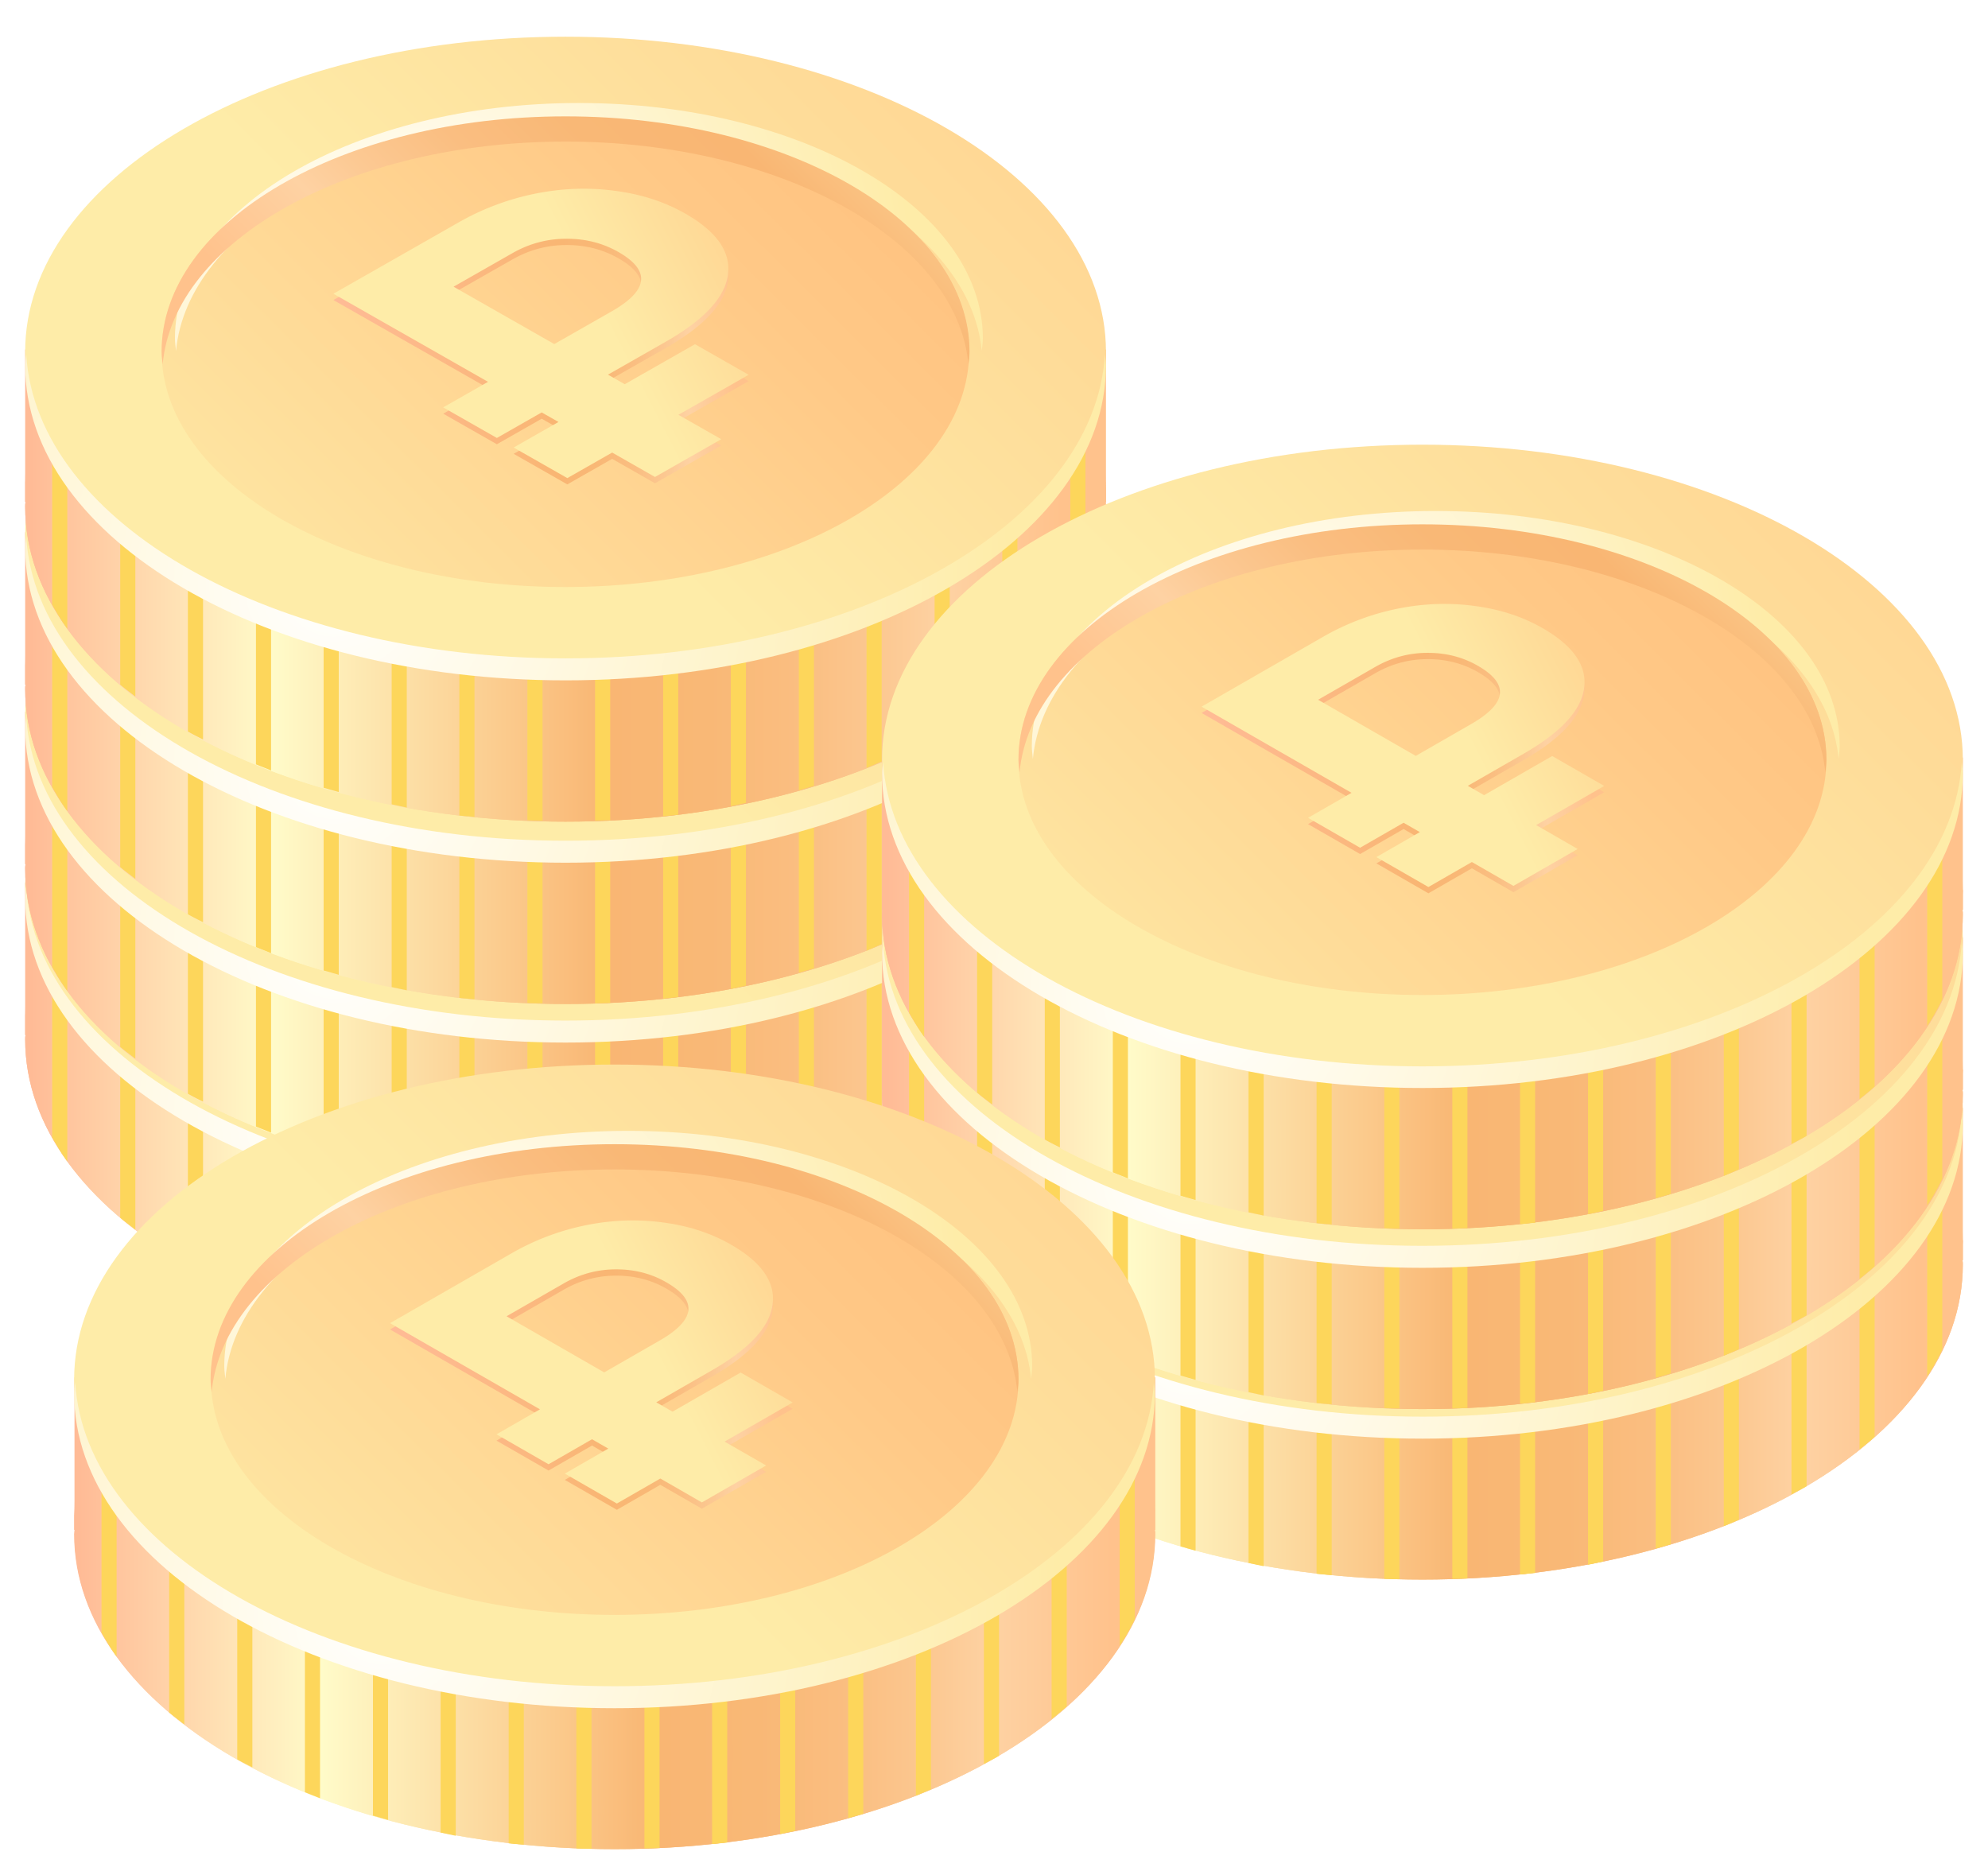 <svg width="316" height="298" fill="none" xmlns="http://www.w3.org/2000/svg">
    <g filter="url(#filter0_d)">
        <path d="M175.741 136.288H4v24.233h.057c-.057.229-.057.458-.057.688 0 27.67 38.457 50.071 85.899 50.071s85.899-22.401 85.899-50.071c0-.23 0-.459-.057-.688h.057v-24.233h-.057z" fill="url(#paint0_linear)"/>
        <path d="M89.899 205.951C42.457 205.951 4 183.494 4 155.88v4.641h.057c-.057.229-.057.458-.057.687 0 27.671 38.457 50.071 85.899 50.071s85.899-22.4 85.899-50.071c0-.229 0-.458-.057-.687h.057v-4.641c-.057 27.614-38.514 50.071-85.9 50.071z" fill="url(#paint1_linear)"/>
        <path d="M175.741 158v-.688h-.057c.057.23.057.459.057.688z" fill="url(#paint2_linear)"/>
        <path d="M116.166 208.876l2.404-.516v-63.591h-2.404v64.107zM126.982 206.355l2.404-.687v-60.899h-2.404v61.586zM137.741 202.802c.859-.344 1.603-.688 2.404-1.031v-56.946h-2.404v57.977zM105.407 210.423c.801-.058 1.603-.172 2.404-.23v-65.424h-2.404v65.654zM159.316 190.599c.802-.63 1.66-1.317 2.404-2.005v-43.769h-2.404v45.774zM170.132 178.912a34.855 34.855 0 002.403-4.239v-29.848h-2.403v34.087zM148.558 197.704c.801-.458 1.659-.859 2.403-1.317v-51.618h-2.403v52.935zM94.592 211.167c.801 0 1.602-.057 2.403-.057v-66.341h-2.403v66.398zM83.833 211.11c.801.057 1.602.057 2.404.057v-66.398h-2.404v66.341zM62.258 208.589l2.403.516v-64.336h-2.403v63.82zM73.017 210.308c.8.115 1.602.115 2.403.229v-65.768h-2.403v65.539zM51.441 205.954l2.404.687v-61.872h-2.404v61.185zM8.292 176.794c.744 1.317 1.488 2.578 2.404 3.838v-35.863H8.292v32.025zM19.108 189.568c.744.63 1.603 1.26 2.404 1.891v-46.634h-2.404v44.743zM40.683 202.23c.8.344 1.602.63 2.403.974v-58.435h-2.403v57.461zM29.867 197.017c.801.458 1.603.859 2.404 1.26v-53.508h-2.404v52.248z" fill="#FDD65B"/>
        <path d="M89.899 186.704c47.441 0 85.899-22.418 85.899-50.071 0-27.654-38.458-50.071-85.9-50.071C42.459 86.562 4 108.979 4 136.633c0 27.653 38.458 50.071 85.899 50.071z" fill="url(#paint3_linear)"/>
        <path d="M89.899 185.327c-46.412 0-84.125-21.484-85.727-48.295-.058.573-.172 1.146-.172 1.718 0 27.671 38.457 50.072 85.899 50.072s85.899-22.401 85.899-50.072c0-.572-.115-1.145-.172-1.718-1.602 26.811-39.315 48.295-85.727 48.295z" fill="url(#paint4_radial)"/>
        <path d="M154.051 136.633c0 20.681-28.728 37.41-64.21 37.41-35.48 0-64.151-16.729-64.151-37.41 0-20.682 28.728-37.41 64.209-37.41s64.152 16.728 64.152 37.41z" fill="url(#paint5_linear)"/>
        <path d="M92.016 101.056c34.28 0 62.207 15.698 64.038 35.405.057-.687.172-1.317.172-2.005 0-20.681-28.729-37.41-64.21-37.41-35.481 0-64.21 16.786-64.21 37.41 0 .688.115 1.318.172 2.005 1.832-19.707 29.759-35.405 64.038-35.405z" fill="url(#paint6_radial)"/>
        <path d="M89.899 103.233c34.279 0 62.207 15.697 64.038 35.405.057-.688.172-1.318.172-2.005 0-20.682-28.729-37.41-64.21-37.41-35.481 0-64.21 16.728-64.21 37.41 0 .687.115 1.317.172 2.005 1.774-19.708 29.701-35.405 64.038-35.405z" fill="url(#paint7_linear)"/>
        <path d="M134.994 88.395c19.286 6.588 32.277 19.65 29.072 29.218-3.262 9.567-21.518 11.973-40.804 5.442-19.285-6.588-32.276-19.65-29.071-29.218 3.204-9.567 21.517-12.03 40.803-5.442z" fill="url(#paint8_radial)"/>
        <path d="M94.82 124.888c-1.602.286-3.261.687-4.978 1.146-1.488.343-3.033.859-4.75 1.375-1.66.572-3.32 1.145-4.807 1.833l5.15 2.979c.516-.229 1.088-.401 1.66-.63a12.48 12.48 0 001.889-.688c2.918-1.031 5.665-1.89 8.298-2.578a54.831 54.831 0 017.325-1.432c2.289-.229 4.464-.172 6.524.172 2.06.344 4.063 1.088 5.951 2.177 2.232 1.318 3.663 2.692 4.293 4.182.572 1.49.629 2.979 0 4.526-.573 1.489-1.66 3.036-3.205 4.526-1.545 1.489-3.377 2.922-5.494 4.239l6.924 4.01-5.78 3.323-7.039-4.067c-3.548 1.776-7.382 3.38-11.445 4.812a92.674 92.674 0 01-11.846 3.323l-3.72-9.167c1.946-.401 3.949-.802 6.009-1.374 1.774-.459 3.662-.974 5.837-1.662a57.833 57.833 0 006.066-2.349l-5.036-2.922c-1.774.688-3.662 1.318-5.55 1.948-2.862.974-5.495 1.719-7.841 2.235-2.346.515-4.464.859-6.467.916a20.754 20.754 0 01-5.436-.401c-1.66-.343-3.205-.974-4.693-1.833-2.06-1.203-3.434-2.521-4.178-3.896-.744-1.432-.916-2.864-.572-4.411.343-1.547 1.144-3.036 2.46-4.64 1.317-1.547 2.977-3.037 5.037-4.469l-5.78-3.323 5.78-3.323 5.837 3.38c1.717-.802 3.49-1.604 5.322-2.291a99.945 99.945 0 015.38-1.891c1.774-.573 3.49-1.031 5.093-1.489 1.66-.459 3.147-.86 4.52-1.203l3.263 8.937zm-19.342 9.223c.572.344 1.259.459 2.117.401.859-.057 1.889-.286 3.148-.687l-4.35-2.521c-1.716 1.203-2.06 2.12-.915 2.807zm27.526 4.584c-.515-.287-1.316-.401-2.289-.287-.973.115-2.117.344-3.376.745l4.235 2.463c1.087-.687 1.717-1.317 1.888-1.776.229-.515.057-.859-.458-1.145z" fill="url(#paint9_linear)"/>
        <path d="M94.82 122.709c-1.602.287-3.262.688-4.979 1.146-1.487.344-3.033.802-4.75 1.375-1.66.573-3.319 1.146-4.807 1.833l5.15 2.979c.516-.229 1.088-.401 1.66-.63.63-.172 1.26-.401 1.889-.687 2.919-1.032 5.665-1.891 8.298-2.578a54.84 54.84 0 017.325-1.433c2.289-.229 4.464-.172 6.524.172 2.06.344 4.063 1.089 5.952 2.177 2.232 1.318 3.662 2.693 4.292 4.182.572 1.49.629 2.979 0 4.526-.572 1.49-1.66 3.037-3.205 4.526-1.545 1.49-3.376 2.922-5.494 4.24l6.925 4.01-5.78 3.323-7.039-4.068c-3.548 1.776-7.383 3.38-11.446 4.812a92.51 92.51 0 01-11.846 3.323l-3.72-9.166c1.946-.401 3.949-.802 6.01-1.375 1.773-.458 3.662-.974 5.837-1.662a58.06 58.06 0 006.066-2.348l-5.036-2.922c-1.775.687-3.663 1.317-5.552 1.948-2.86.974-5.493 1.718-7.84 2.234-2.346.516-4.464.859-6.467.917a20.84 20.84 0 01-5.436-.401c-1.66-.344-3.205-.974-4.693-1.834-2.003-1.088-3.376-2.406-4.12-3.838-.744-1.432-.916-2.865-.572-4.411.343-1.547 1.144-3.037 2.46-4.584 1.317-1.546 2.976-3.036 5.036-4.468l-5.78-3.323 5.78-3.323 5.838 3.38c1.716-.802 3.49-1.604 5.322-2.291a99.884 99.884 0 015.38-1.891c1.773-.573 3.49-1.031 5.093-1.489 1.66-.459 3.147-.86 4.52-1.203l3.205 8.822zm-19.343 9.224c.572.344 1.26.458 2.118.401.858-.057 1.888-.287 3.147-.688l-4.35-2.52c-1.716 1.26-2.06 2.177-.915 2.807zm27.527 4.64c-.515-.286-1.316-.401-2.289-.286a18.17 18.17 0 00-3.377.745l4.235 2.463c1.087-.687 1.717-1.318 1.889-1.776.229-.516.057-.859-.458-1.146z" fill="url(#paint10_linear)"/>
        <path d="M94.82 122.709c-1.602.287-3.262.688-4.979 1.146-1.487.344-3.033.802-4.75 1.375-1.66.573-3.319 1.146-4.807 1.833l5.15 2.979c.516-.229 1.088-.401 1.66-.63.63-.172 1.26-.401 1.889-.687 2.919-1.032 5.665-1.891 8.298-2.578a54.84 54.84 0 017.325-1.433c2.289-.229 4.464-.172 6.524.172 2.06.344 4.063 1.089 5.952 2.177 2.232 1.318 3.662 2.693 4.292 4.182.572 1.49.629 2.979 0 4.526-.572 1.49-1.66 3.037-3.205 4.526-1.545 1.49-3.376 2.922-5.494 4.24l6.925 4.01-5.78 3.323-7.039-4.068c-3.548 1.776-7.383 3.38-11.446 4.812a92.51 92.51 0 01-11.846 3.323l-3.72-9.166c1.946-.401 3.949-.802 6.01-1.375 1.773-.458 3.662-.974 5.837-1.662a58.06 58.06 0 006.066-2.348l-5.036-2.922c-1.775.687-3.663 1.317-5.552 1.948-2.86.974-5.493 1.718-7.84 2.234-2.346.516-4.464.859-6.467.917a20.84 20.84 0 01-5.436-.401c-1.66-.344-3.205-.974-4.693-1.834-2.003-1.088-3.376-2.406-4.12-3.838-.744-1.432-.916-2.865-.572-4.411.343-1.547 1.144-3.037 2.46-4.584 1.317-1.546 2.976-3.036 5.036-4.468l-5.78-3.323 5.78-3.323 5.838 3.38c1.716-.802 3.49-1.604 5.322-2.291a99.884 99.884 0 015.38-1.891c1.773-.573 3.49-1.031 5.093-1.489 1.66-.459 3.147-.86 4.52-1.203l3.205 8.822zm-19.343 9.224c.572.344 1.26.458 2.118.401.858-.057 1.888-.287 3.147-.688l-4.35-2.52c-1.716 1.26-2.06 2.177-.915 2.807zm27.527 4.64c-.515-.286-1.316-.401-2.289-.286a18.17 18.17 0 00-3.377.745l4.235 2.463c1.087-.687 1.717-1.318 1.889-1.776.229-.516.057-.859-.458-1.146z" fill="url(#paint11_radial)"/>
        <path d="M175.741 109.136H4v24.233h.057c-.057.287-.057.516-.057.745 0 27.671 38.457 50.071 85.899 50.071s85.899-22.4 85.899-50.071c0-.229 0-.458-.057-.687h.057v-24.291h-.057z" fill="url(#paint12_linear)"/>
        <path d="M89.899 178.8C42.457 178.8 4 156.399 4 128.728v4.641h.057c-.057.286-.057.516-.057.745 0 27.671 38.457 50.071 85.899 50.071s85.899-22.4 85.899-50.071c0-.229 0-.459-.057-.688h.057v-4.64c-.057 27.613-38.514 50.014-85.9 50.014z" fill="url(#paint13_linear)"/>
        <path d="M175.741 130.904v-.687h-.057c.057.229.057.458.057.687z" fill="url(#paint14_linear)"/>
        <path d="M116.166 181.719l2.404-.515v-63.592h-2.404v64.107zM126.982 179.197l2.404-.687v-60.842h-2.404v61.529zM137.741 175.645c.859-.343 1.603-.687 2.404-1.031v-56.946h-2.404v57.977zM105.407 183.322c.801-.057 1.603-.172 2.404-.229v-65.425h-2.404v65.654zM159.316 163.443c.802-.63 1.66-1.318 2.404-2.005v-43.77h-2.404v45.775zM170.132 151.812a34.791 34.791 0 002.403-4.24v-29.847h-2.403v34.087zM148.558 170.604c.801-.458 1.659-.859 2.403-1.318v-51.618h-2.403v52.936zM94.592 184.01c.801 0 1.602-.058 2.403-.058v-66.284h-2.403v66.342zM83.833 183.952c.801.058 1.602.058 2.404.058v-66.342h-2.404v66.284zM62.258 181.432l2.403.515v-64.279h-2.403v63.764zM73.017 183.15c.8.115 1.602.115 2.403.23v-65.712h-2.403v65.482zM51.441 178.796l2.404.688v-61.816h-2.404v61.128zM8.292 149.694c.744 1.317 1.488 2.578 2.404 3.838v-35.863H8.292v32.025zM19.108 162.412c.744.63 1.603 1.26 2.404 1.89v-46.634h-2.404v44.744zM40.683 175.073c.8.343 1.602.63 2.403.974v-58.379h-2.403v57.405zM29.867 169.86c.801.459 1.603.86 2.404 1.261v-53.509h-2.404v52.248z" fill="#FDD65B"/>
        <path d="M89.899 159.552c47.441 0 85.899-22.417 85.899-50.071 0-27.653-38.458-50.071-85.9-50.071C42.459 59.41 4 81.828 4 109.48c0 27.654 38.458 50.071 85.899 50.071z" fill="url(#paint15_linear)"/>
        <path d="M89.899 158.231c-46.412 0-84.125-21.483-85.727-48.295-.058.516-.172 1.089-.172 1.719 0 27.671 38.457 50.071 85.899 50.071s85.899-22.4 85.899-50.071c0-.573-.115-1.146-.172-1.719-1.602 26.812-39.315 48.295-85.727 48.295z" fill="url(#paint16_radial)"/>
        <path d="M154.051 109.481c0 20.681-28.728 37.41-64.21 37.41-35.48 0-64.151-16.729-64.151-37.41 0-20.682 28.728-37.41 64.209-37.41s64.152 16.728 64.152 37.41z" fill="url(#paint17_linear)"/>
        <path d="M92.016 73.96c34.28 0 62.207 15.698 64.038 35.406.057-.688.172-1.318.172-2.005 0-20.682-28.729-37.41-64.21-37.41-35.481 0-64.21 16.728-64.21 37.41 0 .687.115 1.317.172 2.005 1.832-19.765 29.759-35.405 64.038-35.405z" fill="url(#paint18_radial)"/>
        <path d="M89.899 76.081c34.279 0 62.207 15.697 64.038 35.405.057-.688.172-1.318.172-2.005 0-20.682-28.729-37.41-64.21-37.41-35.481 0-64.21 16.728-64.21 37.41 0 .687.115 1.317.172 2.005C27.635 91.778 55.562 76.081 89.9 76.081z" fill="url(#paint19_linear)"/>
        <path d="M134.994 61.24c19.286 6.59 32.277 19.651 29.072 29.219-3.262 9.567-21.518 11.973-40.804 5.442-19.285-6.588-32.276-19.65-29.071-29.218 3.204-9.567 21.517-11.973 40.803-5.442z" fill="url(#paint20_radial)"/>
        <path d="M94.82 97.735c-1.602.286-3.261.687-4.978 1.146-1.488.344-3.033.802-4.75 1.375-1.66.573-3.32 1.145-4.807 1.833l5.15 2.979c.516-.229 1.088-.401 1.66-.63a12.48 12.48 0 001.889-.688c2.918-1.031 5.665-1.89 8.298-2.578a54.973 54.973 0 017.325-1.432c2.289-.23 4.464-.172 6.524.172 2.06.344 4.063 1.088 5.951 2.177 2.232 1.318 3.663 2.693 4.293 4.182.572 1.49.629 2.979 0 4.526-.573 1.49-1.66 3.036-3.205 4.526-1.545 1.489-3.377 2.922-5.494 4.239l6.924 4.011-5.78 3.322-7.039-4.067c-3.548 1.776-7.382 3.38-11.445 4.812a92.674 92.674 0 01-11.846 3.323l-3.72-9.166c1.946-.401 3.949-.802 6.009-1.375 1.774-.459 3.662-.974 5.837-1.662a57.833 57.833 0 006.066-2.349l-5.036-2.921c-1.774.687-3.662 1.317-5.55 1.947-2.862.974-5.495 1.719-7.841 2.235-2.346.515-4.464.859-6.467.916a20.754 20.754 0 01-5.436-.401c-1.66-.343-3.205-.974-4.693-1.833-2.06-1.203-3.434-2.521-4.178-3.896-.744-1.432-.916-2.864-.572-4.411.343-1.547 1.144-3.036 2.46-4.64 1.317-1.547 2.977-3.037 5.037-4.469l-5.666-3.266 5.78-3.322 5.837 3.38c1.717-.802 3.491-1.604 5.323-2.292a100.341 100.341 0 015.379-1.89c1.774-.573 3.49-1.032 5.093-1.49 1.66-.458 3.148-.86 4.521-1.203l3.148 8.88zm-19.342 9.224c.572.343 1.259.458 2.117.401.859-.058 1.889-.287 3.148-.688l-4.35-2.521c-1.716 1.203-2.06 2.177-.915 2.808zm27.526 4.583c-.515-.287-1.316-.401-2.289-.287-.973.115-2.117.344-3.376.745l4.235 2.464c1.087-.688 1.717-1.318 1.888-1.776.229-.459.057-.86-.458-1.146z" fill="url(#paint21_linear)"/>
        <path d="M94.82 95.616c-1.602.286-3.261.687-4.978 1.146-1.488.343-3.033.859-4.75 1.374-1.66.573-3.32 1.146-4.807 1.834l5.15 2.979c.516-.229 1.088-.401 1.66-.63a12.48 12.48 0 001.889-.688c2.918-1.031 5.665-1.89 8.298-2.578a54.835 54.835 0 017.325-1.432c2.289-.23 4.464-.172 6.524.172 2.06.343 4.063 1.088 5.951 2.177 2.232 1.317 3.663 2.692 4.293 4.182.572 1.489.629 2.979 0 4.526-.573 1.489-1.66 3.036-3.205 4.526-1.545 1.489-3.377 2.921-5.494 4.239l6.924 4.01-5.78 3.323-7.039-4.067c-3.548 1.776-7.382 3.38-11.445 4.812a92.674 92.674 0 01-11.846 3.323l-3.72-9.167c1.946-.401 3.949-.802 6.009-1.375a109.69 109.69 0 005.837-1.661 57.833 57.833 0 006.066-2.349l-5.036-2.922c-1.774.688-3.662 1.318-5.55 1.948-2.862.974-5.495 1.719-7.841 2.235-2.346.515-4.464.859-6.467.916a20.754 20.754 0 01-5.436-.401c-1.66-.344-3.205-.974-4.693-1.833-2.06-1.203-3.434-2.521-4.178-3.896-.744-1.432-.916-2.864-.572-4.411.343-1.547 1.144-3.036 2.46-4.641 1.317-1.546 2.977-3.036 5.037-4.468l-5.78-3.323 5.78-3.323 5.837 3.38c1.717-.802 3.49-1.604 5.322-2.291a100.286 100.286 0 015.38-1.89c1.774-.574 3.49-1.032 5.093-1.49 1.66-.459 3.147-.86 4.52-1.203l3.263 8.937zm-19.342 9.223c.572.344 1.259.459 2.117.401.859-.057 1.889-.286 3.148-.687l-4.35-2.521c-1.716 1.203-2.06 2.12-.915 2.807zm27.526 4.584c-.515-.287-1.316-.401-2.289-.287-.973.115-2.117.344-3.376.745l4.235 2.463c1.087-.687 1.717-1.317 1.888-1.776.229-.515.057-.859-.458-1.145z" fill="url(#paint22_linear)"/>
        <path d="M94.82 95.616c-1.602.286-3.261.687-4.978 1.146-1.488.343-3.033.859-4.75 1.374-1.66.573-3.32 1.146-4.807 1.834l5.15 2.979c.516-.229 1.088-.401 1.66-.63a12.48 12.48 0 001.889-.688c2.918-1.031 5.665-1.89 8.298-2.578a54.835 54.835 0 017.325-1.432c2.289-.23 4.464-.172 6.524.172 2.06.343 4.063 1.088 5.951 2.177 2.232 1.317 3.663 2.692 4.293 4.182.572 1.489.629 2.979 0 4.526-.573 1.489-1.66 3.036-3.205 4.526-1.545 1.489-3.377 2.921-5.494 4.239l6.924 4.01-5.78 3.323-7.039-4.067c-3.548 1.776-7.382 3.38-11.445 4.812a92.674 92.674 0 01-11.846 3.323l-3.72-9.167c1.946-.401 3.949-.802 6.009-1.375a109.69 109.69 0 005.837-1.661 57.833 57.833 0 006.066-2.349l-5.036-2.922c-1.774.688-3.662 1.318-5.55 1.948-2.862.974-5.495 1.719-7.841 2.235-2.346.515-4.464.859-6.467.916a20.754 20.754 0 01-5.436-.401c-1.66-.344-3.205-.974-4.693-1.833-2.06-1.203-3.434-2.521-4.178-3.896-.744-1.432-.916-2.864-.572-4.411.343-1.547 1.144-3.036 2.46-4.641 1.317-1.546 2.977-3.036 5.037-4.468l-5.78-3.323 5.78-3.323 5.837 3.38c1.717-.802 3.49-1.604 5.322-2.291a100.286 100.286 0 015.38-1.89c1.774-.574 3.49-1.032 5.093-1.49 1.66-.459 3.147-.86 4.52-1.203l3.263 8.937zm-19.342 9.223c.572.344 1.259.459 2.117.401.859-.057 1.889-.286 3.148-.687l-4.35-2.521c-1.716 1.203-2.06 2.12-.915 2.807zm27.526 4.584c-.515-.287-1.316-.401-2.289-.287-.973.115-2.117.344-3.376.745l4.235 2.463c1.087-.687 1.717-1.317 1.888-1.776.229-.515.057-.859-.458-1.145z" fill="url(#paint23_radial)"/>
        <path d="M175.741 80.603H4v24.234h.057c-.057.229-.057.458-.057.687 0 27.671 38.457 50.071 85.899 50.071s85.899-22.4 85.899-50.071c0-.229 0-.458-.057-.687h.057V80.603h-.057z" fill="url(#paint24_linear)"/>
        <path d="M89.899 150.21C42.457 150.21 4 127.81 4 100.196v4.64h.057c-.057.23-.057.459-.057.688 0 27.671 38.457 50.071 85.899 50.071s85.899-22.4 85.899-50.071c0-.229 0-.458-.057-.688h.057v-4.64c-.057 27.614-38.514 50.014-85.9 50.014z" fill="url(#paint25_linear)"/>
        <path d="M175.741 102.316v-.688h-.057c.057.229.057.459.057.688z" fill="url(#paint26_linear)"/>
        <path d="M116.166 153.191l2.404-.515V89.084h-2.404v64.107zM126.982 150.613l2.404-.687V89.084h-2.404v61.529zM137.741 147.118c.859-.344 1.603-.688 2.404-1.032V89.141h-2.404v57.977zM105.407 154.738c.801-.057 1.603-.172 2.404-.229V89.084h-2.404v65.654zM159.316 134.915c.802-.63 1.66-1.318 2.404-2.005V89.14h-2.404v45.775zM170.132 123.228a34.791 34.791 0 002.403-4.24V89.141h-2.403v34.087zM148.558 142.02c.801-.458 1.659-.859 2.403-1.318V89.084h-2.403v52.936zM94.592 155.483c.801 0 1.602-.057 2.403-.057V89.084h-2.403v66.399zM83.833 155.426c.801.057 1.602.057 2.404.057V89.084h-2.404v66.342zM62.258 152.905l2.403.516V89.084h-2.403v63.821zM73.017 154.624c.8.114 1.602.114 2.403.229V89.084h-2.403v65.54zM51.441 150.27l2.404.687V89.084h-2.404v61.186zM8.292 121.109c.744 1.318 1.488 2.578 2.404 3.839V89.084H8.292v32.025zM19.108 133.828c.744.63 1.603 1.26 2.404 1.89V89.084h-2.404v44.744zM40.683 146.546c.8.344 1.602.63 2.403.974V89.084h-2.403v57.462zM29.867 141.333c.801.458 1.603.859 2.404 1.26V89.084h-2.404v52.249z" fill="#FDD65B"/>
        <path d="M89.899 131.02c47.441 0 85.899-22.418 85.899-50.072 0-27.653-38.458-50.07-85.9-50.07C42.459 30.877 4 53.294 4 80.947c0 27.654 38.458 50.072 85.899 50.072z" fill="url(#paint27_linear)"/>
        <path d="M89.899 129.643c-46.412 0-84.125-21.484-85.727-48.296-.058.573-.172 1.146-.172 1.72 0 27.67 38.457 50.07 85.899 50.07s85.899-22.4 85.899-50.07c0-.574-.115-1.147-.172-1.72-1.602 26.812-39.315 48.296-85.727 48.296z" fill="url(#paint28_radial)"/>
        <path d="M154.051 80.948c0 20.682-28.728 37.41-64.21 37.41-35.48 0-64.151-16.785-64.151-37.41 0-20.624 28.728-37.41 64.209-37.41s64.152 16.729 64.152 37.41z" fill="url(#paint29_linear)"/>
        <path d="M92.016 45.372c34.28 0 62.207 15.697 64.038 35.405.057-.687.172-1.318.172-2.005 0-20.682-28.729-37.41-64.21-37.41-35.481 0-64.21 16.728-64.21 37.41 0 .687.115 1.318.172 2.005 1.832-19.708 29.759-35.405 64.038-35.405z" fill="url(#paint30_radial)"/>
        <path d="M89.899 47.492c34.279 0 62.207 15.698 64.038 35.405.057-.687.172-1.317.172-2.005 0-20.681-28.729-37.41-64.21-37.41-35.481 0-64.21 16.729-64.21 37.41 0 .688.115 1.318.172 2.005C27.635 63.19 55.562 47.492 89.9 47.492z" fill="url(#paint31_linear)"/>
        <path d="M134.994 32.71c19.286 6.588 32.277 19.65 29.072 29.217-3.262 9.568-21.518 11.974-40.804 5.443-19.285-6.589-32.276-19.65-29.071-29.218 3.204-9.625 21.517-12.03 40.803-5.442z" fill="url(#paint32_radial)"/>
        <path d="M94.82 69.147c-1.602.287-3.261.688-4.978 1.146-1.488.344-3.033.86-4.75 1.375-1.66.573-3.32 1.146-4.807 1.833l5.15 2.98c.516-.23 1.088-.401 1.66-.63a12.52 12.52 0 001.889-.688c2.918-1.031 5.665-1.89 8.298-2.578a54.818 54.818 0 017.325-1.432c2.289-.23 4.464-.172 6.524.171 2.06.344 4.063 1.089 5.951 2.177 2.232 1.318 3.663 2.693 4.293 4.183.572 1.49.629 2.979 0 4.526-.573 1.489-1.66 3.036-3.205 4.525-1.545 1.49-3.377 2.922-5.494 4.24l6.924 4.01-5.78 3.323-7.039-4.068c-3.548 1.776-7.382 3.38-11.445 4.813a92.603 92.603 0 01-11.846 3.322l-3.72-9.166c1.946-.4 3.949-.802 6.009-1.375 1.774-.458 3.662-.974 5.837-1.661a58.077 58.077 0 006.066-2.35l-5.036-2.92c-1.774.687-3.662 1.317-5.55 1.947-2.862.974-5.495 1.719-7.841 2.234-2.346.516-4.464.86-6.467.917a20.784 20.784 0 01-5.436-.401c-1.66-.344-3.205-.974-4.693-1.833-2.06-1.203-3.434-2.521-4.178-3.896-.744-1.432-.916-2.865-.572-4.411.343-1.547 1.144-3.037 2.46-4.64 1.317-1.548 2.977-3.037 5.037-4.47l-5.78-3.322 5.78-3.323 5.837 3.38c1.717-.802 3.49-1.604 5.322-2.292a100.372 100.372 0 015.38-1.89c1.774-.573 3.49-1.089 5.093-1.49 1.66-.458 3.147-.859 4.52-1.203l3.263 8.937zm-19.342 9.224c.572.344 1.259.458 2.117.401.859-.057 1.889-.286 3.148-.687l-4.35-2.521c-1.716 1.26-2.06 2.177-.915 2.807zm27.526 4.64c-.515-.286-1.316-.4-2.289-.286a18.22 18.22 0 00-3.376.745l4.235 2.463c1.087-.687 1.717-1.317 1.888-1.776.229-.515.057-.859-.458-1.145z" fill="url(#paint33_linear)"/>
        <path d="M94.82 67.026c-1.602.287-3.261.688-4.978 1.146-1.488.344-3.033.802-4.75 1.375-1.66.573-3.32 1.146-4.807 1.833l5.15 2.98c.516-.23 1.088-.402 1.66-.631a12.51 12.51 0 001.889-.688c2.918-1.03 5.665-1.89 8.298-2.578a54.818 54.818 0 017.325-1.432c2.289-.229 4.464-.172 6.524.172 2.06.344 4.063 1.088 5.951 2.177 2.232 1.318 3.663 2.693 4.293 4.182.572 1.49.629 2.98 0 4.526-.573 1.49-1.66 3.036-3.205 4.526-1.545 1.49-3.377 2.922-5.494 4.24l6.924 4.01-5.78 3.322-7.039-4.067c-3.548 1.776-7.382 3.38-11.445 4.812a92.623 92.623 0 01-11.846 3.323l-3.72-9.166c1.946-.401 3.949-.802 6.009-1.375 1.774-.459 3.662-.974 5.837-1.662a58.099 58.099 0 006.066-2.349l-5.036-2.921c-1.774.687-3.662 1.317-5.55 1.947-2.862.974-5.495 1.72-7.841 2.235-2.346.515-4.464.86-6.467.916a20.784 20.784 0 01-5.436-.4c-1.66-.344-3.205-.975-4.693-1.834-2.06-1.203-3.434-2.52-4.178-3.895-.744-1.433-.916-2.865-.572-4.412.343-1.547 1.144-3.036 2.46-4.583 1.317-1.547 2.977-3.036 5.037-4.469l-5.78-3.322 5.78-3.323 5.837 3.38c1.717-.802 3.49-1.604 5.322-2.292a100.285 100.285 0 015.38-1.89c1.774-.573 3.49-1.032 5.093-1.49 1.66-.458 3.147-.86 4.52-1.203l3.263 8.88zM75.479 76.25c.572.343 1.259.458 2.117.4.859-.057 1.889-.286 3.148-.687l-4.35-2.52c-1.716 1.26-2.06 2.177-.915 2.807zm27.526 4.583c-.515-.287-1.316-.401-2.289-.287a18.22 18.22 0 00-3.376.745l4.235 2.464c1.087-.688 1.717-1.318 1.888-1.776.229-.459.057-.86-.458-1.146z" fill="url(#paint34_linear)"/>
        <path d="M94.82 67.026c-1.602.287-3.261.688-4.978 1.146-1.488.344-3.033.802-4.75 1.375-1.66.573-3.32 1.146-4.807 1.833l5.15 2.98c.516-.23 1.088-.402 1.66-.631a12.51 12.51 0 001.889-.688c2.918-1.03 5.665-1.89 8.298-2.578a54.818 54.818 0 017.325-1.432c2.289-.229 4.464-.172 6.524.172 2.06.344 4.063 1.088 5.951 2.177 2.232 1.318 3.663 2.693 4.293 4.182.572 1.49.629 2.98 0 4.526-.573 1.49-1.66 3.036-3.205 4.526-1.545 1.49-3.377 2.922-5.494 4.24l6.924 4.01-5.78 3.322-7.039-4.067c-3.548 1.776-7.382 3.38-11.445 4.812a92.623 92.623 0 01-11.846 3.323l-3.72-9.166c1.946-.401 3.949-.802 6.009-1.375 1.774-.459 3.662-.974 5.837-1.662a58.099 58.099 0 006.066-2.349l-5.036-2.921c-1.774.687-3.662 1.317-5.55 1.947-2.862.974-5.495 1.72-7.841 2.235-2.346.515-4.464.86-6.467.916a20.784 20.784 0 01-5.436-.4c-1.66-.344-3.205-.975-4.693-1.834-2.06-1.203-3.434-2.52-4.178-3.895-.744-1.433-.916-2.865-.572-4.412.343-1.547 1.144-3.036 2.46-4.583 1.317-1.547 2.977-3.036 5.037-4.469l-5.78-3.322 5.78-3.323 5.837 3.38c1.717-.802 3.49-1.604 5.322-2.292a100.285 100.285 0 015.38-1.89c1.774-.573 3.49-1.032 5.093-1.49 1.66-.458 3.147-.86 4.52-1.203l3.263 8.88zM75.479 76.25c.572.343 1.259.458 2.117.4.859-.057 1.889-.286 3.148-.687l-4.35-2.52c-1.716 1.26-2.06 2.177-.915 2.807zm27.526 4.583c-.515-.287-1.316-.401-2.289-.287a18.22 18.22 0 00-3.376.745l4.235 2.464c1.087-.688 1.717-1.318 1.888-1.776.229-.459.057-.86-.458-1.146z" fill="url(#paint35_radial)"/>
        <path d="M175.741 51.56H4v24.234h.057C4 76.081 4 76.31 4 76.54c0 27.671 38.457 50.071 85.899 50.071s85.899-22.4 85.899-50.071c0-.23 0-.458-.057-.688h.057v-24.29h-.057z" fill="url(#paint36_linear)"/>
        <path d="M89.899 121.224C42.457 121.224 4 98.824 4 71.154v4.64h.057C4 76.08 4 76.309 4 76.539c0 27.67 38.457 50.071 85.899 50.071s85.899-22.401 85.899-50.071c0-.23 0-.459-.057-.688h.057v-4.64c-.057 27.613-38.514 50.013-85.9 50.013z" fill="url(#paint37_linear)"/>
        <path d="M175.741 73.33v-.688h-.057c.057.229.057.458.057.687z" fill="url(#paint38_linear)"/>
        <path d="M116.166 124.144l2.404-.515V60.037h-2.404v64.107zM126.982 121.622l2.404-.687V60.093h-2.404v61.529zM137.741 118.07c.859-.343 1.603-.687 2.404-1.031V60.093h-2.404v57.977zM105.407 125.747c.801-.057 1.603-.172 2.404-.229V60.093h-2.404v65.654zM159.316 105.868c.802-.631 1.66-1.318 2.404-2.005v-43.77h-2.404v45.775zM170.132 94.237a34.837 34.837 0 002.403-4.24V60.15h-2.403v34.088zM148.558 113.029c.801-.458 1.659-.859 2.403-1.318V60.093h-2.403v52.936zM94.592 126.435c.801 0 1.602-.058 2.403-.058V60.093h-2.403v66.342zM83.833 126.377c.801.058 1.602.058 2.404.058V60.093h-2.404v66.284zM62.258 123.857l2.403.515V60.093h-2.403v63.764zM73.017 125.633c.8.114 1.602.114 2.403.229V60.093h-2.403v65.54zM51.441 121.221l2.404.688V60.093h-2.404v61.128zM8.292 92.118c.744 1.318 1.488 2.579 2.404 3.839V60.094H8.292v32.024zM19.108 104.836c.744.631 1.603 1.261 2.404 1.891V60.093h-2.404v44.743zM40.683 117.497c.8.344 1.602.631 2.403.974V60.093h-2.403v57.404zM29.867 112.285c.801.459 1.603.86 2.404 1.261V60.037h-2.404v52.248z" fill="#FDD65B"/>
        <path d="M89.899 101.977c47.441 0 85.899-22.418 85.899-50.071 0-27.654-38.458-50.071-85.9-50.071C42.459 1.835 4 24.252 4 51.905c0 27.654 38.458 50.072 85.899 50.072z" fill="url(#paint39_linear)"/>
        <path d="M89.899 100.656c-46.412 0-84.125-21.483-85.727-48.295C4.114 52.877 4 53.45 4 54.08c0 27.67 38.457 50.071 85.899 50.071s85.899-22.4 85.899-50.071c0-.573-.115-1.146-.172-1.719-1.602 26.812-39.315 48.295-85.727 48.295z" fill="url(#paint40_radial)"/>
        <path d="M154.051 51.906c0 20.681-28.728 37.41-64.21 37.41-35.48 0-64.151-16.729-64.151-37.41 0-20.682 28.728-37.41 64.209-37.41s64.152 16.728 64.152 37.41z" fill="url(#paint41_linear)"/>
        <path d="M92.016 16.386c34.28 0 62.207 15.697 64.038 35.405.057-.688.172-1.318.172-2.006 0-20.681-28.729-37.41-64.21-37.41-35.481 0-64.21 16.729-64.21 37.41 0 .688.115 1.318.172 2.006 1.832-19.708 29.759-35.405 64.038-35.405z" fill="url(#paint42_radial)"/>
        <path d="M89.899 18.506c34.279 0 62.207 15.697 64.038 35.405.057-.688.172-1.318.172-2.005 0-20.682-28.729-37.41-64.21-37.41-35.481 0-64.21 16.728-64.21 37.41 0 .687.115 1.317.172 2.005C27.635 34.203 55.562 18.506 89.9 18.506z" fill="url(#paint43_linear)"/>
        <path d="M119 56.576l-11.164 6.362 6.811 3.88-10.532 6.002-6.81-3.881-7.127 4.06-8.531-4.86 7.126-4.061-2.668-1.52-7.126 4.06-8.531-4.86 7.127-4.062L53 43.693l19.87-11.322a40.815 40.815 0 0112.182-4.581c4.283-.867 8.508-1.02 12.673-.46 4.166.533 7.888 1.733 11.164 3.6 5.056 2.881 7.326 6.135 6.811 9.763-.491 3.614-3.791 7.161-9.9 10.642l-9.163 5.221 2.668 1.52 11.164-6.36 8.531 4.86zm-30.894-4.88l9.093-5.182c5.898-3.36 6.261-6.515 1.088-9.462-2.457-1.4-5.184-2.1-8.18-2.1-3.019-.014-5.862.726-8.53 2.22l-9.48 5.401 16.01 9.122z" fill="url(#paint44_linear)"/>
        <path d="M119 55.576l-11.164 6.362 6.811 3.88-10.532 6.002-6.81-3.881-7.127 4.06-8.531-4.86 7.126-4.061-2.668-1.52-7.126 4.06-8.531-4.86 7.127-4.062L53 42.693l19.87-11.322a40.815 40.815 0 0112.182-4.581c4.283-.867 8.508-1.02 12.673-.46 4.166.533 7.888 1.733 11.164 3.6 5.056 2.881 7.326 6.135 6.811 9.763-.491 3.614-3.791 7.161-9.9 10.642l-9.163 5.221 2.668 1.52 11.164-6.36 8.531 4.86zm-30.894-4.88l9.093-5.182c5.898-3.36 6.261-6.515 1.088-9.462-2.457-1.4-5.184-2.1-8.18-2.1-3.019-.014-5.862.726-8.53 2.22l-9.48 5.401 16.01 9.122z" fill="url(#paint45_linear)"/>
        <path d="M312 172.098H140.202v24.234h.057c0 .229-.057.458-.057.687 0 27.671 38.457 50.071 85.899 50.071S312 224.69 312 197.019c0-.229 0-.458-.057-.687H312v-24.234z" fill="url(#paint46_linear)"/>
        <path d="M140.202 193.179v.688c0-.229.057-.459 0-.688z" fill="url(#paint47_linear)"/>
        <path d="M226.101 241.762c-47.442 0-85.899-22.4-85.899-50.071v4.64h.057c0 .229-.057.459-.057.688 0 27.671 38.457 50.071 85.899 50.071S312 224.69 312 197.019c0-.229 0-.459-.057-.688H312v-4.64c0 27.671-38.457 50.071-85.899 50.071z" fill="url(#paint48_linear)"/>
        <path d="M312 193.867v-.688h-.058c0 .229.058.459.058.688z" fill="url(#paint49_linear)"/>
        <path d="M252.426 244.738l2.403-.516v-63.591h-2.403v64.107zM263.185 242.16l2.403-.688v-60.841h-2.403v61.529zM274.001 238.608c.858-.344 1.602-.688 2.404-1.031v-56.946h-2.404v57.977zM241.609 246.285c.802-.058 1.603-.172 2.404-.23v-65.424h-2.404v65.654zM295.575 226.405c.801-.63 1.66-1.318 2.404-2.005v-43.769h-2.404v45.774zM306.334 214.774a34.864 34.864 0 002.404-4.239v-29.848h-2.404v34.087zM284.76 233.566c.801-.458 1.659-.859 2.403-1.317v-51.618h-2.403v52.935zM230.851 246.972c.801 0 1.602-.057 2.403-.057v-66.284h-2.403v66.341zM220.035 246.972c.801.057 1.603.057 2.404.057v-66.398h-2.404v66.341zM198.46 244.451l2.404.516v-64.336h-2.404v63.82zM209.276 246.17c.802.115 1.603.115 2.404.229v-65.768h-2.404v65.539zM187.644 241.816l2.403.688v-61.873h-2.403v61.185zM144.494 212.656c.744 1.318 1.488 2.578 2.404 3.838v-35.863h-2.404v32.025zM155.311 225.374c.744.63 1.602 1.26 2.403 1.89v-46.633h-2.403v44.743zM176.885 238.035c.801.344 1.602.63 2.403.974v-58.378h-2.403v57.404zM166.069 232.823c.802.458 1.603.859 2.404 1.26v-53.508h-2.404v52.248z" fill="#FDD65B"/>
        <path d="M226.101 222.515c47.441 0 85.899-22.418 85.899-50.072 0-27.653-38.458-50.071-85.899-50.071s-85.899 22.418-85.899 50.071c0 27.654 38.458 50.072 85.899 50.072z" fill="url(#paint50_linear)"/>
        <path d="M226.101 221.194c-46.412 0-84.125-21.484-85.727-48.295-.057.572-.172 1.145-.172 1.718 0 27.671 38.457 50.071 85.899 50.071S312 202.288 312 174.617c0-.573-.114-1.146-.172-1.718-1.602 26.811-39.315 48.295-85.727 48.295z" fill="url(#paint51_radial)"/>
        <path d="M226.101 209.853c35.462 0 64.21-16.749 64.21-37.41 0-20.661-28.748-37.41-64.21-37.41-35.462 0-64.209 16.749-64.209 37.41 0 20.661 28.747 37.41 64.209 37.41z" fill="url(#paint52_linear)"/>
        <path d="M228.218 136.923c34.28 0 62.207 15.697 64.038 35.405.058-.687.172-1.318.172-2.005 0-20.682-28.728-37.41-64.21-37.41-35.481 0-64.209 16.728-64.209 37.41 0 .687.114 1.318.171 2.005 1.832-19.708 29.759-35.405 64.038-35.405z" fill="url(#paint53_radial)"/>
        <path d="M226.101 139.043c34.28 0 62.207 15.698 64.038 35.405.057-.687.172-1.317.172-2.005 0-20.681-28.729-37.41-64.21-37.41-35.481 0-64.209 16.729-64.209 37.41 0 .688.114 1.318.171 2.005 1.832-19.707 29.759-35.405 64.038-35.405z" fill="url(#paint54_linear)"/>
        <path d="M271.196 124.261c19.286 6.588 32.277 19.65 29.072 29.217-3.262 9.568-21.518 11.974-40.803 5.443-19.286-6.589-32.277-19.651-29.072-29.218 3.205-9.625 21.518-12.031 40.803-5.442z" fill="url(#paint55_radial)"/>
        <path d="M231.08 160.696c-1.603.287-3.262.688-4.979 1.146-1.488.344-3.033.802-4.75 1.375-1.66.573-3.319 1.146-4.807 1.833l5.15 2.979c.515-.229 1.088-.401 1.66-.63a12.577 12.577 0 001.888-.687c2.919-1.032 5.666-1.891 8.298-2.578a54.843 54.843 0 017.326-1.433c2.289-.229 4.463-.172 6.524.172 2.06.344 4.063 1.089 5.951 2.177 2.232 1.318 3.663 2.693 4.292 4.182.573 1.49.63 2.979 0 4.526-.572 1.49-1.659 3.037-3.204 4.526-1.546 1.49-3.377 2.922-5.494 4.24l6.924 4.01-5.78 3.437-7.039-4.067c-3.548 1.776-7.382 3.38-11.445 4.812a92.689 92.689 0 01-11.847 3.323l-3.719-9.167c1.945-.401 3.948-.802 6.009-1.375 1.716-.458 3.662-.973 5.837-1.661a57.915 57.915 0 006.066-2.349l-5.036-2.922c-1.774.688-3.663 1.318-5.551 1.948-2.862.974-5.494 1.719-7.84 2.235-2.347.515-4.464.859-6.467.916a20.757 20.757 0 01-5.437-.401c-1.659-.344-3.204-.974-4.692-1.833-2.061-1.203-3.434-2.521-4.178-3.896-.744-1.432-.916-2.864-.572-4.411.343-1.547 1.144-3.036 2.46-4.641 1.317-1.546 2.976-3.036 5.037-4.468l-5.781-3.323 5.781-3.323 5.837 3.38c1.717-.802 3.491-1.604 5.322-2.291a99.902 99.902 0 015.379-1.891c1.774-.573 3.491-1.031 5.094-1.489 1.659-.459 3.147-.86 4.521-1.203l3.262 8.822zm-19.401 9.224c.573.344 1.259.458 2.118.401.858-.057 1.888-.287 3.147-.688l-4.349-2.52c-1.717 1.26-2.06 2.177-.916 2.807zm27.584 4.583c-.515-.286-1.316-.401-2.289-.286-.973.114-2.117.343-3.376.744l4.234 2.464c1.088-.688 1.717-1.318 1.889-1.776.172-.458 0-.802-.458-1.146z" fill="url(#paint56_linear)"/>
        <path d="M231.08 158.577c-1.603.287-3.262.688-4.979 1.146-1.488.344-3.033.859-4.75 1.375-1.66.573-3.319 1.146-4.807 1.833l5.15 2.979c.515-.229 1.088-.401 1.66-.63a12.474 12.474 0 001.888-.688c2.919-1.031 5.666-1.89 8.298-2.578a54.992 54.992 0 017.326-1.432c2.289-.229 4.463-.172 6.524.172 2.06.344 4.063 1.089 5.951 2.177 2.232 1.318 3.663 2.693 4.292 4.182.573 1.49.63 2.979 0 4.526-.572 1.49-1.659 3.036-3.204 4.526-1.546 1.49-3.377 2.922-5.494 4.239l6.867 4.068-5.723 3.323-7.039-4.068c-3.548 1.776-7.382 3.38-11.445 4.813a92.68 92.68 0 01-11.847 3.322l-3.719-9.166c1.945-.401 3.948-.802 6.009-1.375 1.716-.458 3.662-.974 5.837-1.661a58.361 58.361 0 006.066-2.349l-5.036-2.922c-1.774.688-3.663 1.318-5.551 1.948-2.862.974-5.494 1.719-7.84 2.234-2.347.516-4.464.86-6.467.917a20.8 20.8 0 01-5.437-.401c-1.659-.344-3.204-.974-4.692-1.833-2.061-1.204-3.434-2.521-4.178-3.896-.744-1.432-.916-2.865-.572-4.411.343-1.547 1.144-3.037 2.46-4.641 1.317-1.547 2.976-3.036 5.037-4.469l-5.781-3.322 5.781-3.323 5.837 3.38c1.717-.802 3.491-1.604 5.322-2.292a100.76 100.76 0 015.379-1.89c1.774-.573 3.491-1.089 5.094-1.49a197.35 197.35 0 014.521-1.203l3.262 8.88zm-19.401 9.224c.573.343 1.259.458 2.118.401.858-.058 1.888-.287 3.147-.688l-4.349-2.52c-1.717 1.203-2.06 2.177-.916 2.807zm27.584 4.583c-.515-.287-1.316-.401-2.289-.287-.973.115-2.117.344-3.376.745l4.234 2.464c1.088-.688 1.717-1.318 1.889-1.776.172-.459 0-.86-.458-1.146z" fill="url(#paint57_linear)"/>
        <path d="M231.08 158.577c-1.603.287-3.262.688-4.979 1.146-1.488.344-3.033.859-4.75 1.375-1.66.573-3.319 1.146-4.807 1.833l5.15 2.979c.515-.229 1.088-.401 1.66-.63a12.474 12.474 0 001.888-.688c2.919-1.031 5.666-1.89 8.298-2.578a54.992 54.992 0 017.326-1.432c2.289-.229 4.463-.172 6.524.172 2.06.344 4.063 1.089 5.951 2.177 2.232 1.318 3.663 2.693 4.292 4.182.573 1.49.63 2.979 0 4.526-.572 1.49-1.659 3.036-3.204 4.526-1.546 1.49-3.377 2.922-5.494 4.239l6.867 4.068-5.723 3.323-7.039-4.068c-3.548 1.776-7.382 3.38-11.445 4.813a92.68 92.68 0 01-11.847 3.322l-3.719-9.166c1.945-.401 3.948-.802 6.009-1.375 1.716-.458 3.662-.974 5.837-1.661a58.361 58.361 0 006.066-2.349l-5.036-2.922c-1.774.688-3.663 1.318-5.551 1.948-2.862.974-5.494 1.719-7.84 2.234-2.347.516-4.464.86-6.467.917a20.8 20.8 0 01-5.437-.401c-1.659-.344-3.204-.974-4.692-1.833-2.061-1.204-3.434-2.521-4.178-3.896-.744-1.432-.916-2.865-.572-4.411.343-1.547 1.144-3.037 2.46-4.641 1.317-1.547 2.976-3.036 5.037-4.469l-5.781-3.322 5.781-3.323 5.837 3.38c1.717-.802 3.491-1.604 5.322-2.292a100.76 100.76 0 015.379-1.89c1.774-.573 3.491-1.089 5.094-1.49a197.35 197.35 0 014.521-1.203l3.262 8.88zm-19.401 9.224c.573.343 1.259.458 2.118.401.858-.058 1.888-.287 3.147-.688l-4.349-2.52c-1.717 1.203-2.06 2.177-.916 2.807zm27.584 4.583c-.515-.287-1.316-.401-2.289-.287-.973.115-2.117.344-3.376.745l4.234 2.464c1.088-.688 1.717-1.318 1.889-1.776.172-.459 0-.86-.458-1.146z" fill="url(#paint58_radial)"/>
        <path d="M312 144.998H140.202v24.234h.057c0 .229-.057.458-.057.687 0 27.671 38.457 50.071 85.899 50.071S312 197.59 312 169.919c0-.229 0-.458-.057-.687H312v-24.234z" fill="url(#paint59_linear)"/>
        <path d="M140.202 166.023v.687c0-.229.057-.458 0-.687z" fill="url(#paint60_linear)"/>
        <path d="M226.101 214.662c-47.442 0-85.899-22.4-85.899-50.071v4.64h.057c0 .229-.057.458-.057.688 0 27.67 38.457 50.071 85.899 50.071S312 197.589 312 169.919c0-.23 0-.459-.057-.688H312v-4.64c0 27.613-38.457 50.071-85.899 50.071z" fill="url(#paint61_linear)"/>
        <path d="M312 166.71v-.687h-.058c0 .229.058.458.058.687z" fill="url(#paint62_linear)"/>
        <path d="M252.426 217.586l2.403-.515v-63.592h-2.403v64.107zM263.185 215.008l2.403-.687v-60.842h-2.403v61.529zM274.001 211.512c.858-.343 1.602-.687 2.404-1.031v-56.946h-2.404v57.977zM241.609 219.133c.802-.057 1.603-.172 2.404-.229v-65.425h-2.404v65.654zM295.575 199.31c.801-.631 1.66-1.318 2.404-2.005v-43.77h-2.404v45.775zM306.334 187.623a34.875 34.875 0 002.404-4.24v-29.848h-2.404v34.088zM284.76 206.415c.801-.459 1.659-.86 2.403-1.318v-51.618h-2.403v52.936zM230.851 219.878c.801 0 1.602-.058 2.403-.058v-66.341h-2.403v66.399zM220.035 219.82c.801.058 1.603.058 2.404.058v-66.399h-2.404v66.341zM198.46 217.3l2.404.515v-64.336h-2.404V217.3zM209.276 219.018c.802.115 1.603.115 2.404.23v-65.769h-2.404v65.539zM187.644 214.664l2.403.688v-61.873h-2.403v61.185zM144.494 185.504c.744 1.318 1.488 2.578 2.404 3.838v-35.863h-2.404v32.025zM155.311 198.278c.744.631 1.602 1.261 2.403 1.891v-46.634h-2.403v44.743zM176.885 210.941c.801.343 1.602.63 2.403.973v-58.435h-2.403v57.462zM166.069 205.727c.802.458 1.603.86 2.404 1.261v-53.509h-2.404v52.248z" fill="#FDD65B"/>
        <path d="M226.101 195.414c47.441 0 85.899-22.417 85.899-50.071 0-27.653-38.458-50.07-85.899-50.07s-85.899 22.417-85.899 50.07c0 27.654 38.458 50.071 85.899 50.071z" fill="url(#paint63_linear)"/>
        <path d="M226.101 194.037c-46.412 0-84.125-21.483-85.727-48.295-.057.573-.172 1.146-.172 1.719 0 27.671 38.457 50.071 85.899 50.071S312 175.132 312 147.461c0-.573-.114-1.146-.172-1.719-1.602 26.812-39.315 48.295-85.727 48.295z" fill="url(#paint64_radial)"/>
        <path d="M290.311 145.343c0 20.682-28.729 37.41-64.21 37.41-35.481 0-64.209-16.728-64.209-37.41 0-20.682 28.728-37.41 64.209-37.41s64.21 16.728 64.21 37.41z" fill="url(#paint65_linear)"/>
        <path d="M228.218 109.767c34.28 0 62.207 15.697 64.038 35.405.058-.688.172-1.318.172-2.005 0-20.682-28.728-37.411-64.21-37.411-35.481 0-64.209 16.729-64.209 37.411 0 .687.114 1.317.171 2.005 1.832-19.708 29.759-35.405 64.038-35.405z" fill="url(#paint66_radial)"/>
        <path d="M226.101 111.943c34.28 0 62.207 15.698 64.038 35.405.057-.687.172-1.318.172-2.005 0-20.682-28.729-37.41-64.21-37.41-35.481 0-64.209 16.728-64.209 37.41 0 .687.114 1.318.171 2.005 1.832-19.765 29.759-35.405 64.038-35.405z" fill="url(#paint67_linear)"/>
        <path d="M271.197 97.105c19.286 6.589 32.276 19.651 29.072 29.218-3.262 9.567-21.575 12.031-40.861 5.443-19.286-6.589-32.277-19.651-29.072-29.218 3.262-9.567 21.575-12.03 40.861-5.443z" fill="url(#paint68_radial)"/>
        <path d="M231.08 133.597c-1.603.287-3.262.688-4.979 1.146-1.488.344-3.033.859-4.75 1.375-1.66.573-3.319 1.146-4.807 1.833l5.15 2.979c.515-.229 1.088-.401 1.66-.63a12.577 12.577 0 001.888-.687c2.919-1.032 5.666-1.891 8.298-2.578a54.843 54.843 0 017.326-1.433c2.289-.229 4.463-.172 6.524.172 2.06.344 4.063 1.089 5.951 2.177 2.232 1.318 3.663 2.693 4.292 4.182.573 1.49.63 2.979 0 4.526-.572 1.49-1.659 3.037-3.204 4.526-1.546 1.49-3.377 2.922-5.494 4.239l6.924 4.011-5.78 3.38-7.039-4.068c-3.548 1.776-7.382 3.38-11.445 4.813a92.68 92.68 0 01-11.847 3.322l-3.719-9.166c1.945-.401 3.948-.802 6.009-1.375 1.716-.458 3.662-.974 5.837-1.661a58.361 58.361 0 006.066-2.349l-5.036-2.922c-1.774.688-3.663 1.318-5.551 1.948-2.862.974-5.494 1.719-7.84 2.234-2.347.516-4.464.86-6.467.917a20.8 20.8 0 01-5.437-.401c-1.659-.344-3.204-.974-4.692-1.833-2.061-1.204-3.434-2.521-4.178-3.896-.744-1.432-.916-2.865-.572-4.411.343-1.547 1.144-3.037 2.46-4.641 1.317-1.547 2.976-3.036 5.037-4.468l-5.781-3.323 5.781-3.323 5.837 3.38c1.717-.802 3.491-1.604 5.322-2.292a100.76 100.76 0 015.379-1.89c1.774-.573 3.491-1.031 5.094-1.49a197.35 197.35 0 014.521-1.203l3.262 8.88zm-19.401 9.167c.573.343 1.259.458 2.118.401.858-.058 1.888-.287 3.147-.688l-4.349-2.521c-1.717 1.261-2.06 2.177-.916 2.808zm27.584 4.64c-.515-.286-1.316-.401-2.289-.286-.973.114-2.117.343-3.376.744l4.234 2.464c1.088-.688 1.717-1.318 1.889-1.776.172-.516 0-.86-.458-1.146z" fill="url(#paint69_linear)"/>
        <path d="M231.08 131.421c-1.603.286-3.262.687-4.979 1.145-1.488.344-3.033.803-4.75 1.375-1.66.573-3.319 1.146-4.807 1.834l5.15 2.979c.515-.229 1.088-.401 1.66-.63a12.474 12.474 0 001.888-.688c2.919-1.031 5.666-1.89 8.298-2.578a54.833 54.833 0 017.326-1.432c2.289-.229 4.463-.172 6.524.172 2.06.343 4.063 1.088 5.951 2.177 2.232 1.317 3.663 2.692 4.292 4.182.573 1.489.63 2.979 0 4.526-.572 1.489-1.659 3.036-3.204 4.526-1.546 1.489-3.377 2.921-5.494 4.239l6.924 4.01-5.78 3.438-7.039-4.068c-3.548 1.776-7.382 3.38-11.445 4.812a92.526 92.526 0 01-11.847 3.323l-3.719-9.166c1.945-.401 3.948-.802 6.009-1.375 1.716-.458 3.662-.974 5.837-1.661a58.361 58.361 0 006.066-2.349l-5.036-2.922c-1.774.687-3.663 1.318-5.551 1.948-2.862.974-5.494 1.718-7.84 2.234-2.347.516-4.464.859-6.467.917a20.843 20.843 0 01-5.437-.401c-1.659-.344-3.204-.974-4.692-1.834-2.061-1.203-3.434-2.52-4.178-3.895-.744-1.433-.916-2.865-.572-4.412.343-1.546 1.144-3.036 2.46-4.64 1.317-1.547 2.976-3.036 5.037-4.469l-5.781-3.322 5.838-3.381 5.837 3.381c1.717-.802 3.491-1.605 5.322-2.292a100.5 100.5 0 015.38-1.891c1.774-.572 3.49-1.031 5.093-1.489a197.35 197.35 0 014.521-1.203l3.205 8.88zm-19.401 9.223c.573.344 1.259.459 2.118.401.858-.057 1.888-.286 3.147-.687l-4.349-2.521c-1.717 1.261-2.06 2.177-.916 2.807zm27.584 4.583c-.515-.286-1.316-.401-2.289-.286-.973.115-2.117.344-3.376.745l4.234 2.463c1.088-.687 1.717-1.317 1.889-1.776.172-.458 0-.859-.458-1.146z" fill="url(#paint70_linear)"/>
        <path d="M231.08 131.421c-1.603.286-3.262.687-4.979 1.145-1.488.344-3.033.803-4.75 1.375-1.66.573-3.319 1.146-4.807 1.834l5.15 2.979c.515-.229 1.088-.401 1.66-.63a12.474 12.474 0 001.888-.688c2.919-1.031 5.666-1.89 8.298-2.578a54.833 54.833 0 017.326-1.432c2.289-.229 4.463-.172 6.524.172 2.06.343 4.063 1.088 5.951 2.177 2.232 1.317 3.663 2.692 4.292 4.182.573 1.489.63 2.979 0 4.526-.572 1.489-1.659 3.036-3.204 4.526-1.546 1.489-3.377 2.921-5.494 4.239l6.924 4.01-5.78 3.438-7.039-4.068c-3.548 1.776-7.382 3.38-11.445 4.812a92.526 92.526 0 01-11.847 3.323l-3.719-9.166c1.945-.401 3.948-.802 6.009-1.375 1.716-.458 3.662-.974 5.837-1.661a58.361 58.361 0 006.066-2.349l-5.036-2.922c-1.774.687-3.663 1.318-5.551 1.948-2.862.974-5.494 1.718-7.84 2.234-2.347.516-4.464.859-6.467.917a20.843 20.843 0 01-5.437-.401c-1.659-.344-3.204-.974-4.692-1.834-2.061-1.203-3.434-2.52-4.178-3.895-.744-1.433-.916-2.865-.572-4.412.343-1.546 1.144-3.036 2.46-4.64 1.317-1.547 2.976-3.036 5.037-4.469l-5.781-3.322 5.838-3.381 5.837 3.381c1.717-.802 3.491-1.605 5.322-2.292a100.5 100.5 0 015.38-1.891c1.774-.572 3.49-1.031 5.093-1.489a197.35 197.35 0 014.521-1.203l3.205 8.88zm-19.401 9.223c.573.344 1.259.459 2.118.401.858-.057 1.888-.286 3.147-.687l-4.349-2.521c-1.717 1.261-2.06 2.177-.916 2.807zm27.584 4.583c-.515-.286-1.316-.401-2.289-.286-.973.115-2.117.344-3.376.745l4.234 2.463c1.088-.687 1.717-1.317 1.889-1.776.172-.458 0-.859-.458-1.146z" fill="url(#paint71_radial)"/>
        <path d="M312 116.414H140.202v24.233h.057c0 .23-.057.459-.057.688 0 27.671 38.457 50.071 85.899 50.071S312 169.006 312 141.335c0-.229 0-.458-.057-.688H312v-24.233z" fill="url(#paint72_linear)"/>
        <path d="M140.202 137.495v.688c0-.23.057-.459 0-.688z" fill="url(#paint73_linear)"/>
        <path d="M226.101 186.078c-47.442 0-85.899-22.4-85.899-50.071v4.64h.057c0 .229-.057.458-.057.688 0 27.67 38.457 50.071 85.899 50.071S312 169.005 312 141.335c0-.23 0-.459-.057-.688H312v-4.64c0 27.671-38.457 50.071-85.899 50.071z" fill="url(#paint74_linear)"/>
        <path d="M312 138.183v-.688h-.058c0 .229.058.458.058.688z" fill="url(#paint75_linear)"/>
        <path d="M252.426 188.998l2.403-.516V124.89h-2.403v64.108zM263.185 186.476l2.403-.688v-60.841h-2.403v61.529zM274.001 182.924c.858-.344 1.602-.688 2.404-1.032v-56.945h-2.404v57.977zM241.609 190.6c.802-.057 1.603-.171 2.404-.229v-65.424h-2.404V190.6zM295.575 170.721c.801-.63 1.66-1.318 2.404-2.005v-43.769h-2.404v45.774zM306.334 159.09a34.864 34.864 0 002.404-4.239v-29.848h-2.404v34.087zM284.76 177.882c.801-.458 1.659-.859 2.403-1.317v-51.618h-2.403v52.935zM230.851 191.288c.801 0 1.602-.057 2.403-.057v-66.284h-2.403v66.341zM220.035 191.231c.801.057 1.603.057 2.404.057v-66.341h-2.404v66.284zM198.46 188.71l2.404.516v-64.279h-2.404v63.763zM209.276 190.429c.802.114 1.603.114 2.404.229v-65.711h-2.404v65.482zM187.644 186.075l2.403.687v-61.815h-2.403v61.128zM144.494 156.972c.744 1.318 1.488 2.578 2.404 3.838v-35.863h-2.404v32.025zM155.311 169.69c.744.63 1.602 1.26 2.403 1.89v-46.633h-2.403v44.743zM176.885 182.351c.801.344 1.602.63 2.403.974v-58.378h-2.403v57.404zM166.069 177.139c.802.458 1.603.859 2.404 1.26V124.89h-2.404v52.249z" fill="#FDD65B"/>
        <path d="M226.101 166.83c47.441 0 85.899-22.417 85.899-50.071 0-27.653-38.458-50.07-85.899-50.07s-85.899 22.417-85.899 50.07c0 27.654 38.458 50.071 85.899 50.071z" fill="url(#paint76_linear)"/>
        <path d="M226.101 165.511c-46.412 0-84.125-21.484-85.727-48.353-.057.573-.172 1.146-.172 1.719 0 27.671 38.457 50.071 85.899 50.071S312 146.548 312 118.877c0-.573-.114-1.146-.172-1.719-1.602 26.869-39.315 48.353-85.727 48.353z" fill="url(#paint77_radial)"/>
        <path d="M226.101 154.169c35.462 0 64.21-16.749 64.21-37.41 0-20.661-28.748-37.41-64.21-37.41-35.462 0-64.209 16.749-64.209 37.41 0 20.661 28.747 37.41 64.209 37.41z" fill="url(#paint78_linear)"/>
        <path d="M228.218 81.239c34.28 0 62.207 15.697 64.038 35.405.058-.688.172-1.318.172-2.005 0-20.682-28.728-37.41-64.21-37.41-35.481 0-64.209 16.728-64.209 37.41 0 .687.114 1.317.171 2.005 1.832-19.765 29.759-35.405 64.038-35.405z" fill="url(#paint79_radial)"/>
        <path d="M226.101 83.36c34.28 0 62.207 15.697 64.038 35.404.057-.687.172-1.318.172-2.005 0-20.682-28.729-37.41-64.21-37.41-35.481 0-64.209 16.728-64.209 37.41 0 .687.114 1.318.171 2.005 1.832-19.707 29.759-35.405 64.038-35.405z" fill="url(#paint80_linear)"/>
        <path d="M255 121.933l-10.826 6.223 6.605 3.797-10.213 5.871-6.604-3.797-6.911 3.973-8.272-4.756 6.91-3.972-2.587-1.488-6.911 3.973-8.272-4.755 6.911-3.973L191 109.33l19.268-11.076a39.365 39.365 0 0111.813-4.482c4.153-.848 8.249-.998 12.289-.45 4.04.522 7.648 1.696 10.826 3.523 4.902 2.818 7.103 6.001 6.604 9.55-.477 3.535-3.677 7.006-9.6 10.411l-8.885 5.107 2.587 1.488 10.826-6.223 8.272 4.755zm-29.957-4.775l8.817-5.069c5.719-3.287 6.07-6.373 1.055-9.256-2.383-1.37-5.027-2.055-7.932-2.055-2.928-.013-5.685.711-8.272 2.172l-9.192 5.284 15.524 8.924z" fill="url(#paint81_linear)"/>
        <path d="M255 120.933l-10.826 6.223 6.605 3.797-10.213 5.871-6.604-3.797-6.911 3.973-8.272-4.756 6.91-3.972-2.587-1.488-6.911 3.973-8.272-4.755 6.911-3.973L191 108.33l19.268-11.076a39.365 39.365 0 0111.813-4.482c4.153-.848 8.249-.998 12.289-.45 4.04.522 7.648 1.696 10.826 3.523 4.902 2.818 7.103 6.001 6.604 9.55-.477 3.535-3.677 7.006-9.6 10.411l-8.885 5.107 2.587 1.488 10.826-6.223 8.272 4.755zm-29.957-4.775l8.817-5.069c5.719-3.287 6.07-6.373 1.055-9.256-2.383-1.37-5.027-2.055-7.932-2.055-2.928-.013-5.685.711-8.272 2.172l-9.192 5.284 15.524 8.924z" fill="url(#paint82_linear)"/>
        <path d="M183.581 214.948H11.841v24.234h.057c0 .229-.057.458-.057.687 0 27.671 38.457 50.071 85.899 50.071s85.899-22.4 85.899-50.071c0-.229 0-.458-.058-.687h.058v-24.234h-.058z" fill="url(#paint83_linear)"/>
        <path d="M97.682 284.612c-47.442 0-85.899-22.4-85.899-50.071v4.641h.057c0 .229-.057.458-.057.687 0 27.671 38.457 50.071 85.9 50.071 47.441 0 85.898-22.4 85.898-50.071 0-.229 0-.458-.057-.687h.057v-4.641c0 27.671-38.457 50.071-85.899 50.071z" fill="url(#paint84_linear)"/>
        <path d="M183.581 236.717v-.688h-.058c.058.23.058.459.058.688z" fill="url(#paint85_linear)"/>
        <path d="M124.007 287.532l2.403-.516v-63.591h-2.403v64.107zM134.823 285.01l2.404-.687v-60.842h-2.404v61.529zM145.582 281.458l2.404-1.031v-56.946h-2.404v57.977zM113.191 289.135c.802-.057 1.603-.172 2.404-.229v-65.425h-2.404v65.654zM167.157 269.255c.801-.63 1.66-1.317 2.404-2.005v-43.769h-2.404v45.774zM177.973 257.624a34.989 34.989 0 002.403-4.239v-29.848h-2.403v34.087zM156.398 276.417c.802-.459 1.66-.86 2.404-1.318v-51.618h-2.404v52.936zM102.433 289.822c.801 0 1.602-.057 2.403-.057v-66.284h-2.403v66.341zM91.616 289.822c.801.058 1.603.058 2.404.058v-66.399h-2.404v66.341zM70.041 287.302l2.404.515v-64.336H70.04v63.821zM80.857 289.02c.802.115 1.603.115 2.404.229v-65.768h-2.404v65.539zM59.282 284.609l2.404.687v-61.815h-2.404v61.128zM16.133 255.506c.744 1.318 1.488 2.578 2.403 3.839v-35.864h-2.403v32.025zM26.892 268.224c.744.63 1.602 1.261 2.403 1.891v-46.634h-2.403v44.743zM48.467 280.885c.801.344 1.602.63 2.403.974v-58.378h-2.403v57.404zM37.708 275.673c.801.458 1.602.859 2.404 1.26v-53.508h-2.404v52.248z" fill="#FDD65B"/>
        <path d="M97.682 265.365c47.441 0 85.899-22.418 85.899-50.071 0-27.654-38.458-50.072-85.899-50.072-47.44 0-85.899 22.418-85.899 50.072 0 27.653 38.459 50.071 85.9 50.071z" fill="url(#paint86_linear)"/>
        <path d="M97.682 264.044c-46.412 0-84.125-21.484-85.727-48.295-.057.573-.172 1.146-.172 1.718 0 27.671 38.457 50.072 85.9 50.072 47.441 0 85.898-22.401 85.898-50.072 0-.572-.114-1.145-.172-1.718-1.545 26.811-39.258 48.295-85.727 48.295z" fill="url(#paint87_radial)"/>
        <path d="M161.891 215.293c0 20.682-28.728 37.411-64.21 37.411-35.48 0-64.152-16.729-64.152-37.411 0-20.681 28.729-37.41 64.21-37.41 35.481 0 64.152 16.786 64.152 37.41z" fill="url(#paint88_linear)"/>
        <path d="M99.857 179.773c34.279 0 62.207 15.698 64.038 35.405.057-.687.172-1.317.172-2.005 0-20.681-28.729-37.41-64.21-37.41-35.481 0-64.21 16.729-64.21 37.41 0 .688.115 1.318.172 2.005 1.774-19.707 29.759-35.405 64.038-35.405z" fill="url(#paint89_radial)"/>
        <path d="M97.682 181.894c34.28 0 62.207 15.697 64.038 35.405.057-.688.172-1.318.172-2.006 0-20.681-28.729-37.41-64.21-37.41-35.481 0-64.21 16.729-64.21 37.41 0 .688.115 1.318.172 2.006 1.832-19.708 29.759-35.405 64.038-35.405z" fill="url(#paint90_linear)"/>
        <path d="M126 219.933l-10.826 6.223 6.605 3.797-10.213 5.871-6.604-3.797-6.91 3.973-8.273-4.756 6.91-3.972-2.587-1.488-6.91 3.973-8.273-4.755 6.91-3.973L62 207.33l19.268-11.076a39.35 39.35 0 0111.813-4.481c4.153-.848 8.249-.999 12.289-.451 4.04.522 7.648 1.696 10.826 3.523 4.902 2.818 7.103 6.001 6.604 9.55-.477 3.536-3.677 7.006-9.6 10.411l-8.885 5.108 2.587 1.487 10.826-6.223 8.272 4.755zm-29.957-4.775l8.817-5.068c5.719-3.288 6.07-6.373 1.055-9.257-2.383-1.37-5.027-2.055-7.932-2.055-2.928-.013-5.685.711-8.272 2.173l-9.192 5.283 15.524 8.924z" fill="url(#paint91_linear)"/>
        <path d="M126 218.933l-10.826 6.223 6.605 3.797-10.213 5.871-6.604-3.797-6.91 3.973-8.273-4.756 6.91-3.972-2.587-1.488-6.91 3.973-8.273-4.755 6.91-3.973L62 206.33l19.268-11.076a39.35 39.35 0 0111.813-4.481c4.153-.848 8.249-.999 12.289-.451 4.04.522 7.648 1.696 10.826 3.523 4.902 2.818 7.103 6.001 6.604 9.55-.477 3.536-3.677 7.006-9.6 10.411l-8.885 5.108 2.587 1.487 10.826-6.223 8.272 4.755zm-29.957-4.775l8.817-5.068c5.719-3.288 6.07-6.373 1.055-9.257-2.383-1.37-5.027-2.055-7.932-2.055-2.928-.013-5.685.711-8.272 2.173l-9.192 5.283 15.524 8.924z" fill="url(#paint92_linear)"/>
    </g>
    <defs>
        <linearGradient id="paint46_linear" x1="141.037" y1="209.627" x2="310.077" y2="209.627" gradientUnits="userSpaceOnUse">
            <stop stop-color="#FFBB96"/>
            <stop offset=".227" stop-color="#FFFBC9"/>
            <stop offset=".54" stop-color="#F9B673"/>
            <stop offset=".639" stop-color="#F9B876"/>
            <stop offset=".725" stop-color="#FABE81"/>
            <stop offset=".806" stop-color="#FCC993"/>
            <stop offset=".859" stop-color="#FED2A3"/>
            <stop offset=".97" stop-color="#FFC28C"/>
        </linearGradient>
        <linearGradient id="paint92_linear" x1="156.746" y1="175.48" x2="100.501" y2="204.099" gradientUnits="userSpaceOnUse">
            <stop offset=".035" stop-color="#FFBA78"/>
            <stop offset=".395" stop-color="#FFC987"/>
            <stop offset="1" stop-color="#FEECA8"/>
        </linearGradient>
        <linearGradient id="paint1_linear" x1="4.819" y1="183.579" x2="173.859" y2="183.579" gradientUnits="userSpaceOnUse">
            <stop stop-color="#FFBB96"/>
            <stop offset=".227" stop-color="#FFFBC9"/>
            <stop offset=".54" stop-color="#F9B673"/>
            <stop offset=".639" stop-color="#F9B876"/>
            <stop offset=".725" stop-color="#FABE81"/>
            <stop offset=".806" stop-color="#FCC993"/>
            <stop offset=".859" stop-color="#FED2A3"/>
            <stop offset=".97" stop-color="#FFC28C"/>
        </linearGradient>
        <linearGradient id="paint2_linear" x1="175.73" y1="157.666" x2="175.759" y2="157.666" gradientUnits="userSpaceOnUse">
            <stop stop-color="#FFBB96"/>
            <stop offset=".227" stop-color="#FFFBC9"/>
            <stop offset=".54" stop-color="#F9B673"/>
            <stop offset=".639" stop-color="#F9B876"/>
            <stop offset=".725" stop-color="#FABE81"/>
            <stop offset=".806" stop-color="#FCC993"/>
            <stop offset=".859" stop-color="#FED2A3"/>
            <stop offset=".97" stop-color="#FFC28C"/>
        </linearGradient>
        <linearGradient id="paint3_linear" x1="248.561" y1="-23.24" x2="80.395" y2="145.815" gradientUnits="userSpaceOnUse">
            <stop offset=".035" stop-color="#FFBA78"/>
            <stop offset=".395" stop-color="#FFC987"/>
            <stop offset="1" stop-color="#FEECA8"/>
        </linearGradient>
        <linearGradient id="paint91_linear" x1="62.039" y1="213.629" x2="126.027" y2="213.629" gradientUnits="userSpaceOnUse">
            <stop stop-color="#FFBB96"/>
            <stop offset=".54" stop-color="#F9B673"/>
            <stop offset=".639" stop-color="#F9B876"/>
            <stop offset=".725" stop-color="#FABE81"/>
            <stop offset=".806" stop-color="#FCC993"/>
            <stop offset=".859" stop-color="#FED2A3"/>
            <stop offset=".97" stop-color="#FFC28C"/>
        </linearGradient>
        <linearGradient id="paint5_linear" x1="158.891" y1="67.098" x2="33.181" y2="193.471" gradientUnits="userSpaceOnUse">
            <stop offset=".035" stop-color="#FFBA78"/>
            <stop offset=".395" stop-color="#FFC987"/>
            <stop offset="1" stop-color="#FEECA8"/>
        </linearGradient>
        <linearGradient id="paint90_linear" x1="189.827" y1="118.386" x2="71.194" y2="237.645" gradientUnits="userSpaceOnUse">
            <stop stop-color="#FFBB96"/>
            <stop offset=".227" stop-color="#FFFBC9"/>
            <stop offset=".54" stop-color="#F9B673"/>
            <stop offset=".639" stop-color="#F9B876"/>
            <stop offset=".725" stop-color="#FABE81"/>
            <stop offset=".806" stop-color="#FCC993"/>
            <stop offset=".859" stop-color="#FED2A3"/>
            <stop offset=".97" stop-color="#FFC28C"/>
        </linearGradient>
        <linearGradient id="paint7_linear" x1="182.003" y1="39.699" x2="63.372" y2="158.958" gradientUnits="userSpaceOnUse">
            <stop stop-color="#FFBB96"/>
            <stop offset=".227" stop-color="#FFFBC9"/>
            <stop offset=".54" stop-color="#F9B673"/>
            <stop offset=".639" stop-color="#F9B876"/>
            <stop offset=".725" stop-color="#FABE81"/>
            <stop offset=".806" stop-color="#FCC993"/>
            <stop offset=".859" stop-color="#FED2A3"/>
            <stop offset=".97" stop-color="#FFC28C"/>
        </linearGradient>
        <linearGradient id="paint88_linear" x1="166.713" y1="145.784" x2="41.004" y2="272.158" gradientUnits="userSpaceOnUse">
            <stop offset=".035" stop-color="#FFBA78"/>
            <stop offset=".395" stop-color="#FFC987"/>
            <stop offset="1" stop-color="#FEECA8"/>
        </linearGradient>
        <linearGradient id="paint9_linear" x1="57.812" y1="137.105" x2="121.813" y2="137.105" gradientUnits="userSpaceOnUse">
            <stop stop-color="#FFBB96"/>
            <stop offset=".227" stop-color="#FFFBC9"/>
            <stop offset=".54" stop-color="#F9B673"/>
            <stop offset=".639" stop-color="#F9B876"/>
            <stop offset=".725" stop-color="#FABE81"/>
            <stop offset=".806" stop-color="#FCC993"/>
            <stop offset=".859" stop-color="#FED2A3"/>
            <stop offset=".97" stop-color="#FFC28C"/>
        </linearGradient>
        <linearGradient id="paint10_linear" x1="152.537" y1="100.31" x2="97.942" y2="130.073" gradientUnits="userSpaceOnUse">
            <stop offset=".035" stop-color="#FFBA78"/>
            <stop offset=".395" stop-color="#FFC987"/>
            <stop offset="1" stop-color="#FEECA8"/>
        </linearGradient>
        <linearGradient id="paint86_linear" x1="256.383" y1="55.446" x2="88.217" y2="224.501" gradientUnits="userSpaceOnUse">
            <stop offset=".035" stop-color="#FFBA78"/>
            <stop offset=".395" stop-color="#FFC987"/>
            <stop offset="1" stop-color="#FEECA8"/>
        </linearGradient>
        <linearGradient id="paint12_linear" x1="4.819" y1="146.652" x2="173.859" y2="146.652" gradientUnits="userSpaceOnUse">
            <stop stop-color="#FFBB96"/>
            <stop offset=".227" stop-color="#FFFBC9"/>
            <stop offset=".54" stop-color="#F9B673"/>
            <stop offset=".639" stop-color="#F9B876"/>
            <stop offset=".725" stop-color="#FABE81"/>
            <stop offset=".806" stop-color="#FCC993"/>
            <stop offset=".859" stop-color="#FED2A3"/>
            <stop offset=".97" stop-color="#FFC28C"/>
        </linearGradient>
        <linearGradient id="paint13_linear" x1="4.819" y1="156.447" x2="173.859" y2="156.447" gradientUnits="userSpaceOnUse">
            <stop stop-color="#FFBB96"/>
            <stop offset=".227" stop-color="#FFFBC9"/>
            <stop offset=".54" stop-color="#F9B673"/>
            <stop offset=".639" stop-color="#F9B876"/>
            <stop offset=".725" stop-color="#FABE81"/>
            <stop offset=".806" stop-color="#FCC993"/>
            <stop offset=".859" stop-color="#FED2A3"/>
            <stop offset=".97" stop-color="#FFC28C"/>
        </linearGradient>
        <linearGradient id="paint14_linear" x1="175.73" y1="130.533" x2="175.759" y2="130.533" gradientUnits="userSpaceOnUse">
            <stop stop-color="#FFBB96"/>
            <stop offset=".227" stop-color="#FFFBC9"/>
            <stop offset=".54" stop-color="#F9B673"/>
            <stop offset=".639" stop-color="#F9B876"/>
            <stop offset=".725" stop-color="#FABE81"/>
            <stop offset=".806" stop-color="#FCC993"/>
            <stop offset=".859" stop-color="#FED2A3"/>
            <stop offset=".97" stop-color="#FFC28C"/>
        </linearGradient>
        <linearGradient id="paint15_linear" x1="248.56" y1="-50.371" x2="80.395" y2="118.684" gradientUnits="userSpaceOnUse">
            <stop offset=".035" stop-color="#FFBA78"/>
            <stop offset=".395" stop-color="#FFC987"/>
            <stop offset="1" stop-color="#FEECA8"/>
        </linearGradient>
        <linearGradient id="paint85_linear" x1="183.553" y1="236.351" x2="183.581" y2="236.351" gradientUnits="userSpaceOnUse">
            <stop stop-color="#FFBB96"/>
            <stop offset=".227" stop-color="#FFFBC9"/>
            <stop offset=".54" stop-color="#F9B673"/>
            <stop offset=".639" stop-color="#F9B876"/>
            <stop offset=".725" stop-color="#FABE81"/>
            <stop offset=".806" stop-color="#FCC993"/>
            <stop offset=".859" stop-color="#FED2A3"/>
            <stop offset=".97" stop-color="#FFC28C"/>
        </linearGradient>
        <linearGradient id="paint17_linear" x1="158.891" y1="39.966" x2="33.181" y2="166.34" gradientUnits="userSpaceOnUse">
            <stop offset=".035" stop-color="#FFBA78"/>
            <stop offset=".395" stop-color="#FFC987"/>
            <stop offset="1" stop-color="#FEECA8"/>
        </linearGradient>
        <linearGradient id="paint84_linear" x1="12.642" y1="262.265" x2="181.682" y2="262.265" gradientUnits="userSpaceOnUse">
            <stop stop-color="#FFBB96"/>
            <stop offset=".227" stop-color="#FFFBC9"/>
            <stop offset=".54" stop-color="#F9B673"/>
            <stop offset=".639" stop-color="#F9B876"/>
            <stop offset=".725" stop-color="#FABE81"/>
            <stop offset=".806" stop-color="#FCC993"/>
            <stop offset=".859" stop-color="#FED2A3"/>
            <stop offset=".97" stop-color="#FFC28C"/>
        </linearGradient>
        <linearGradient id="paint19_linear" x1="182.003" y1="12.568" x2="63.372" y2="131.826" gradientUnits="userSpaceOnUse">
            <stop stop-color="#FFBB96"/>
            <stop offset=".227" stop-color="#FFFBC9"/>
            <stop offset=".54" stop-color="#F9B673"/>
            <stop offset=".639" stop-color="#F9B876"/>
            <stop offset=".725" stop-color="#FABE81"/>
            <stop offset=".806" stop-color="#FCC993"/>
            <stop offset=".859" stop-color="#FED2A3"/>
            <stop offset=".97" stop-color="#FFC28C"/>
        </linearGradient>
        <linearGradient id="paint83_linear" x1="12.642" y1="252.47" x2="181.682" y2="252.47" gradientUnits="userSpaceOnUse">
            <stop stop-color="#FFBB96"/>
            <stop offset=".227" stop-color="#FFFBC9"/>
            <stop offset=".54" stop-color="#F9B673"/>
            <stop offset=".639" stop-color="#F9B876"/>
            <stop offset=".725" stop-color="#FABE81"/>
            <stop offset=".806" stop-color="#FCC993"/>
            <stop offset=".859" stop-color="#FED2A3"/>
            <stop offset=".97" stop-color="#FFC28C"/>
        </linearGradient>
        <linearGradient id="paint21_linear" x1="57.812" y1="109.973" x2="121.813" y2="109.973" gradientUnits="userSpaceOnUse">
            <stop stop-color="#FFBB96"/>
            <stop offset=".227" stop-color="#FFFBC9"/>
            <stop offset=".54" stop-color="#F9B673"/>
            <stop offset=".639" stop-color="#F9B876"/>
            <stop offset=".725" stop-color="#FABE81"/>
            <stop offset=".806" stop-color="#FCC993"/>
            <stop offset=".859" stop-color="#FED2A3"/>
            <stop offset=".97" stop-color="#FFC28C"/>
        </linearGradient>
        <linearGradient id="paint22_linear" x1="152.538" y1="73.18" x2="97.943" y2="102.943" gradientUnits="userSpaceOnUse">
            <stop offset=".035" stop-color="#FFBA78"/>
            <stop offset=".395" stop-color="#FFC987"/>
            <stop offset="1" stop-color="#FEECA8"/>
        </linearGradient>
        <linearGradient id="paint82_linear" x1="285.746" y1="77.48" x2="229.501" y2="106.099" gradientUnits="userSpaceOnUse">
            <stop offset=".035" stop-color="#FFBA78"/>
            <stop offset=".395" stop-color="#FFC987"/>
            <stop offset="1" stop-color="#FEECA8"/>
        </linearGradient>
        <linearGradient id="paint24_linear" x1="4.819" y1="118.086" x2="173.859" y2="118.086" gradientUnits="userSpaceOnUse">
            <stop stop-color="#FFBB96"/>
            <stop offset=".227" stop-color="#FFFBC9"/>
            <stop offset=".54" stop-color="#F9B673"/>
            <stop offset=".639" stop-color="#F9B876"/>
            <stop offset=".725" stop-color="#FABE81"/>
            <stop offset=".806" stop-color="#FCC993"/>
            <stop offset=".859" stop-color="#FED2A3"/>
            <stop offset=".97" stop-color="#FFC28C"/>
        </linearGradient>
        <linearGradient id="paint25_linear" x1="4.819" y1="127.882" x2="173.859" y2="127.882" gradientUnits="userSpaceOnUse">
            <stop stop-color="#FFBB96"/>
            <stop offset=".227" stop-color="#FFFBC9"/>
            <stop offset=".54" stop-color="#F9B673"/>
            <stop offset=".639" stop-color="#F9B876"/>
            <stop offset=".725" stop-color="#FABE81"/>
            <stop offset=".806" stop-color="#FCC993"/>
            <stop offset=".859" stop-color="#FED2A3"/>
            <stop offset=".97" stop-color="#FFC28C"/>
        </linearGradient>
        <linearGradient id="paint26_linear" x1="175.73" y1="101.969" x2="175.759" y2="101.969" gradientUnits="userSpaceOnUse">
            <stop stop-color="#FFBB96"/>
            <stop offset=".227" stop-color="#FFFBC9"/>
            <stop offset=".54" stop-color="#F9B673"/>
            <stop offset=".639" stop-color="#F9B876"/>
            <stop offset=".725" stop-color="#FABE81"/>
            <stop offset=".806" stop-color="#FCC993"/>
            <stop offset=".859" stop-color="#FED2A3"/>
            <stop offset=".97" stop-color="#FFC28C"/>
        </linearGradient>
        <linearGradient id="paint27_linear" x1="248.561" y1="-78.937" x2="80.395" y2="90.118" gradientUnits="userSpaceOnUse">
            <stop offset=".035" stop-color="#FFBA78"/>
            <stop offset=".395" stop-color="#FFC987"/>
            <stop offset="1" stop-color="#FEECA8"/>
        </linearGradient>
        <linearGradient id="paint81_linear" x1="191.039" y1="115.628" x2="255.027" y2="115.628" gradientUnits="userSpaceOnUse">
            <stop stop-color="#FFBB96"/>
            <stop offset=".54" stop-color="#F9B673"/>
            <stop offset=".639" stop-color="#F9B876"/>
            <stop offset=".725" stop-color="#FABE81"/>
            <stop offset=".806" stop-color="#FCC993"/>
            <stop offset=".859" stop-color="#FED2A3"/>
            <stop offset=".97" stop-color="#FFC28C"/>
        </linearGradient>
        <linearGradient id="paint29_linear" x1="158.891" y1="11.401" x2="33.181" y2="137.775" gradientUnits="userSpaceOnUse">
            <stop offset=".035" stop-color="#FFBA78"/>
            <stop offset=".395" stop-color="#FFC987"/>
            <stop offset="1" stop-color="#FEECA8"/>
        </linearGradient>
        <linearGradient id="paint80_linear" x1="318.222" y1="19.847" x2="199.59" y2="139.106" gradientUnits="userSpaceOnUse">
            <stop stop-color="#FFBB96"/>
            <stop offset=".227" stop-color="#FFFBC9"/>
            <stop offset=".54" stop-color="#F9B673"/>
            <stop offset=".639" stop-color="#F9B876"/>
            <stop offset=".725" stop-color="#FABE81"/>
            <stop offset=".806" stop-color="#FCC993"/>
            <stop offset=".859" stop-color="#FED2A3"/>
            <stop offset=".97" stop-color="#FFC28C"/>
        </linearGradient>
        <linearGradient id="paint31_linear" x1="182.003" y1="-15.997" x2="63.372" y2="103.262" gradientUnits="userSpaceOnUse">
            <stop stop-color="#FFBB96"/>
            <stop offset=".227" stop-color="#FFFBC9"/>
            <stop offset=".54" stop-color="#F9B673"/>
            <stop offset=".639" stop-color="#F9B876"/>
            <stop offset=".725" stop-color="#FABE81"/>
            <stop offset=".806" stop-color="#FCC993"/>
            <stop offset=".859" stop-color="#FED2A3"/>
            <stop offset=".97" stop-color="#FFC28C"/>
        </linearGradient>
        <linearGradient id="paint78_linear" x1="295.109" y1="47.245" x2="169.4" y2="173.619" gradientUnits="userSpaceOnUse">
            <stop offset=".035" stop-color="#FFBA78"/>
            <stop offset=".395" stop-color="#FFC987"/>
            <stop offset="1" stop-color="#FEECA8"/>
        </linearGradient>
        <linearGradient id="paint33_linear" x1="57.812" y1="81.409" x2="121.813" y2="81.409" gradientUnits="userSpaceOnUse">
            <stop stop-color="#FFBB96"/>
            <stop offset=".227" stop-color="#FFFBC9"/>
            <stop offset=".54" stop-color="#F9B673"/>
            <stop offset=".639" stop-color="#F9B876"/>
            <stop offset=".725" stop-color="#FABE81"/>
            <stop offset=".806" stop-color="#FCC993"/>
            <stop offset=".859" stop-color="#FED2A3"/>
            <stop offset=".97" stop-color="#FFC28C"/>
        </linearGradient>
        <linearGradient id="paint34_linear" x1="152.538" y1="44.614" x2="97.943" y2="74.377" gradientUnits="userSpaceOnUse">
            <stop offset=".035" stop-color="#FFBA78"/>
            <stop offset=".395" stop-color="#FFC987"/>
            <stop offset="1" stop-color="#FEECA8"/>
        </linearGradient>
        <linearGradient id="paint76_linear" x1="384.778" y1="-43.093" x2="216.612" y2="125.962" gradientUnits="userSpaceOnUse">
            <stop offset=".035" stop-color="#FFBA78"/>
            <stop offset=".395" stop-color="#FFC987"/>
            <stop offset="1" stop-color="#FEECA8"/>
        </linearGradient>
        <linearGradient id="paint36_linear" x1="4.819" y1="89.081" x2="173.859" y2="89.081" gradientUnits="userSpaceOnUse">
            <stop stop-color="#FFBB96"/>
            <stop offset=".227" stop-color="#FFFBC9"/>
            <stop offset=".54" stop-color="#F9B673"/>
            <stop offset=".639" stop-color="#F9B876"/>
            <stop offset=".725" stop-color="#FABE81"/>
            <stop offset=".806" stop-color="#FCC993"/>
            <stop offset=".859" stop-color="#FED2A3"/>
            <stop offset=".97" stop-color="#FFC28C"/>
        </linearGradient>
        <linearGradient id="paint37_linear" x1="4.819" y1="98.876" x2="173.859" y2="98.876" gradientUnits="userSpaceOnUse">
            <stop stop-color="#FFBB96"/>
            <stop offset=".227" stop-color="#FFFBC9"/>
            <stop offset=".54" stop-color="#F9B673"/>
            <stop offset=".639" stop-color="#F9B876"/>
            <stop offset=".725" stop-color="#FABE81"/>
            <stop offset=".806" stop-color="#FCC993"/>
            <stop offset=".859" stop-color="#FED2A3"/>
            <stop offset=".97" stop-color="#FFC28C"/>
        </linearGradient>
        <linearGradient id="paint38_linear" x1="175.73" y1="72.963" x2="175.759" y2="72.963" gradientUnits="userSpaceOnUse">
            <stop stop-color="#FFBB96"/>
            <stop offset=".227" stop-color="#FFFBC9"/>
            <stop offset=".54" stop-color="#F9B673"/>
            <stop offset=".639" stop-color="#F9B876"/>
            <stop offset=".725" stop-color="#FABE81"/>
            <stop offset=".806" stop-color="#FCC993"/>
            <stop offset=".859" stop-color="#FED2A3"/>
            <stop offset=".97" stop-color="#FFC28C"/>
        </linearGradient>
        <linearGradient id="paint39_linear" x1="248.561" y1="-107.942" x2="80.395" y2="61.112" gradientUnits="userSpaceOnUse">
            <stop offset=".035" stop-color="#FFBA78"/>
            <stop offset=".395" stop-color="#FFC987"/>
            <stop offset="1" stop-color="#FEECA8"/>
        </linearGradient>
        <linearGradient id="paint75_linear" x1="311.948" y1="137.812" x2="311.977" y2="137.812" gradientUnits="userSpaceOnUse">
            <stop stop-color="#FFBB96"/>
            <stop offset=".227" stop-color="#FFFBC9"/>
            <stop offset=".54" stop-color="#F9B673"/>
            <stop offset=".639" stop-color="#F9B876"/>
            <stop offset=".725" stop-color="#FABE81"/>
            <stop offset=".806" stop-color="#FCC993"/>
            <stop offset=".859" stop-color="#FED2A3"/>
            <stop offset=".97" stop-color="#FFC28C"/>
        </linearGradient>
        <linearGradient id="paint41_linear" x1="158.891" y1="-17.604" x2="33.181" y2="108.77" gradientUnits="userSpaceOnUse">
            <stop offset=".035" stop-color="#FFBA78"/>
            <stop offset=".395" stop-color="#FFC987"/>
            <stop offset="1" stop-color="#FEECA8"/>
        </linearGradient>
        <linearGradient id="paint74_linear" x1="141.037" y1="163.726" x2="310.077" y2="163.726" gradientUnits="userSpaceOnUse">
            <stop stop-color="#FFBB96"/>
            <stop offset=".227" stop-color="#FFFBC9"/>
            <stop offset=".54" stop-color="#F9B673"/>
            <stop offset=".639" stop-color="#F9B876"/>
            <stop offset=".725" stop-color="#FABE81"/>
            <stop offset=".806" stop-color="#FCC993"/>
            <stop offset=".859" stop-color="#FED2A3"/>
            <stop offset=".97" stop-color="#FFC28C"/>
        </linearGradient>
        <linearGradient id="paint43_linear" x1="182.003" y1="-45.002" x2="63.372" y2="74.256" gradientUnits="userSpaceOnUse">
            <stop stop-color="#FFBB96"/>
            <stop offset=".227" stop-color="#FFFBC9"/>
            <stop offset=".54" stop-color="#F9B673"/>
            <stop offset=".639" stop-color="#F9B876"/>
            <stop offset=".725" stop-color="#FABE81"/>
            <stop offset=".806" stop-color="#FCC993"/>
            <stop offset=".859" stop-color="#FED2A3"/>
            <stop offset=".97" stop-color="#FFC28C"/>
        </linearGradient>
        <linearGradient id="paint44_linear" x1="53.04" y1="50.132" x2="119.028" y2="50.132" gradientUnits="userSpaceOnUse">
            <stop stop-color="#FFBB96"/>
            <stop offset=".54" stop-color="#F9B673"/>
            <stop offset=".639" stop-color="#F9B876"/>
            <stop offset=".725" stop-color="#FABE81"/>
            <stop offset=".806" stop-color="#FCC993"/>
            <stop offset=".859" stop-color="#FED2A3"/>
            <stop offset=".97" stop-color="#FFC28C"/>
        </linearGradient>
        <linearGradient id="paint45_linear" x1="150.706" y1="11.158" x2="92.915" y2="40.823" gradientUnits="userSpaceOnUse">
            <stop offset=".035" stop-color="#FFBA78"/>
            <stop offset=".395" stop-color="#FFC987"/>
            <stop offset="1" stop-color="#FEECA8"/>
        </linearGradient>
        <linearGradient id="paint0_linear" x1="4.819" y1="173.783" x2="173.859" y2="173.783" gradientUnits="userSpaceOnUse">
            <stop stop-color="#FFBB96"/>
            <stop offset=".227" stop-color="#FFFBC9"/>
            <stop offset=".54" stop-color="#F9B673"/>
            <stop offset=".639" stop-color="#F9B876"/>
            <stop offset=".725" stop-color="#FABE81"/>
            <stop offset=".806" stop-color="#FCC993"/>
            <stop offset=".859" stop-color="#FED2A3"/>
            <stop offset=".97" stop-color="#FFC28C"/>
        </linearGradient>
        <linearGradient id="paint47_linear" x1="140.218" y1="193.509" x2="140.248" y2="193.509" gradientUnits="userSpaceOnUse">
            <stop stop-color="#FFBB96"/>
            <stop offset=".227" stop-color="#FFFBC9"/>
            <stop offset=".54" stop-color="#F9B673"/>
            <stop offset=".639" stop-color="#F9B876"/>
            <stop offset=".725" stop-color="#FABE81"/>
            <stop offset=".806" stop-color="#FCC993"/>
            <stop offset=".859" stop-color="#FED2A3"/>
            <stop offset=".97" stop-color="#FFC28C"/>
        </linearGradient>
        <linearGradient id="paint48_linear" x1="141.037" y1="219.422" x2="310.077" y2="219.422" gradientUnits="userSpaceOnUse">
            <stop stop-color="#FFBB96"/>
            <stop offset=".227" stop-color="#FFFBC9"/>
            <stop offset=".54" stop-color="#F9B673"/>
            <stop offset=".639" stop-color="#F9B876"/>
            <stop offset=".725" stop-color="#FABE81"/>
            <stop offset=".806" stop-color="#FCC993"/>
            <stop offset=".859" stop-color="#FED2A3"/>
            <stop offset=".97" stop-color="#FFC28C"/>
        </linearGradient>
        <linearGradient id="paint49_linear" x1="311.948" y1="193.509" x2="311.977" y2="193.509" gradientUnits="userSpaceOnUse">
            <stop stop-color="#FFBB96"/>
            <stop offset=".227" stop-color="#FFFBC9"/>
            <stop offset=".54" stop-color="#F9B673"/>
            <stop offset=".639" stop-color="#F9B876"/>
            <stop offset=".725" stop-color="#FABE81"/>
            <stop offset=".806" stop-color="#FCC993"/>
            <stop offset=".859" stop-color="#FED2A3"/>
            <stop offset=".97" stop-color="#FFC28C"/>
        </linearGradient>
        <linearGradient id="paint50_linear" x1="384.778" y1="12.604" x2="216.612" y2="181.659" gradientUnits="userSpaceOnUse">
            <stop offset=".035" stop-color="#FFBA78"/>
            <stop offset=".395" stop-color="#FFC987"/>
            <stop offset="1" stop-color="#FEECA8"/>
        </linearGradient>
        <linearGradient id="paint73_linear" x1="140.218" y1="137.812" x2="140.248" y2="137.812" gradientUnits="userSpaceOnUse">
            <stop stop-color="#FFBB96"/>
            <stop offset=".227" stop-color="#FFFBC9"/>
            <stop offset=".54" stop-color="#F9B673"/>
            <stop offset=".639" stop-color="#F9B876"/>
            <stop offset=".725" stop-color="#FABE81"/>
            <stop offset=".806" stop-color="#FCC993"/>
            <stop offset=".859" stop-color="#FED2A3"/>
            <stop offset=".97" stop-color="#FFC28C"/>
        </linearGradient>
        <linearGradient id="paint52_linear" x1="295.109" y1="102.942" x2="169.4" y2="229.316" gradientUnits="userSpaceOnUse">
            <stop offset=".035" stop-color="#FFBA78"/>
            <stop offset=".395" stop-color="#FFC987"/>
            <stop offset="1" stop-color="#FEECA8"/>
        </linearGradient>
        <linearGradient id="paint72_linear" x1="141.037" y1="153.931" x2="310.077" y2="153.931" gradientUnits="userSpaceOnUse">
            <stop stop-color="#FFBB96"/>
            <stop offset=".227" stop-color="#FFFBC9"/>
            <stop offset=".54" stop-color="#F9B673"/>
            <stop offset=".639" stop-color="#F9B876"/>
            <stop offset=".725" stop-color="#FABE81"/>
            <stop offset=".806" stop-color="#FCC993"/>
            <stop offset=".859" stop-color="#FED2A3"/>
            <stop offset=".97" stop-color="#FFC28C"/>
        </linearGradient>
        <linearGradient id="paint54_linear" x1="318.222" y1="75.543" x2="199.59" y2="194.802" gradientUnits="userSpaceOnUse">
            <stop stop-color="#FFBB96"/>
            <stop offset=".227" stop-color="#FFFBC9"/>
            <stop offset=".54" stop-color="#F9B673"/>
            <stop offset=".639" stop-color="#F9B876"/>
            <stop offset=".725" stop-color="#FABE81"/>
            <stop offset=".806" stop-color="#FCC993"/>
            <stop offset=".859" stop-color="#FED2A3"/>
            <stop offset=".97" stop-color="#FFC28C"/>
        </linearGradient>
        <linearGradient id="paint70_linear" x1="288.755" y1="109.018" x2="234.161" y2="138.781" gradientUnits="userSpaceOnUse">
            <stop offset=".035" stop-color="#FFBA78"/>
            <stop offset=".395" stop-color="#FFC987"/>
            <stop offset="1" stop-color="#FEECA8"/>
        </linearGradient>
        <linearGradient id="paint56_linear" x1="194.03" y1="172.947" x2="258.031" y2="172.947" gradientUnits="userSpaceOnUse">
            <stop stop-color="#FFBB96"/>
            <stop offset=".227" stop-color="#FFFBC9"/>
            <stop offset=".54" stop-color="#F9B673"/>
            <stop offset=".639" stop-color="#F9B876"/>
            <stop offset=".725" stop-color="#FABE81"/>
            <stop offset=".806" stop-color="#FCC993"/>
            <stop offset=".859" stop-color="#FED2A3"/>
            <stop offset=".97" stop-color="#FFC28C"/>
        </linearGradient>
        <linearGradient id="paint57_linear" x1="288.755" y1="136.154" x2="234.161" y2="165.917" gradientUnits="userSpaceOnUse">
            <stop offset=".035" stop-color="#FFBA78"/>
            <stop offset=".395" stop-color="#FFC987"/>
            <stop offset="1" stop-color="#FEECA8"/>
        </linearGradient>
        <linearGradient id="paint69_linear" x1="194.03" y1="145.811" x2="258.031" y2="145.811" gradientUnits="userSpaceOnUse">
            <stop stop-color="#FFBB96"/>
            <stop offset=".227" stop-color="#FFFBC9"/>
            <stop offset=".54" stop-color="#F9B673"/>
            <stop offset=".639" stop-color="#F9B876"/>
            <stop offset=".725" stop-color="#FABE81"/>
            <stop offset=".806" stop-color="#FCC993"/>
            <stop offset=".859" stop-color="#FED2A3"/>
            <stop offset=".97" stop-color="#FFC28C"/>
        </linearGradient>
        <linearGradient id="paint59_linear" x1="141.037" y1="182.49" x2="310.077" y2="182.49" gradientUnits="userSpaceOnUse">
            <stop stop-color="#FFBB96"/>
            <stop offset=".227" stop-color="#FFFBC9"/>
            <stop offset=".54" stop-color="#F9B673"/>
            <stop offset=".639" stop-color="#F9B876"/>
            <stop offset=".725" stop-color="#FABE81"/>
            <stop offset=".806" stop-color="#FCC993"/>
            <stop offset=".859" stop-color="#FED2A3"/>
            <stop offset=".97" stop-color="#FFC28C"/>
        </linearGradient>
        <linearGradient id="paint60_linear" x1="140.218" y1="166.373" x2="140.248" y2="166.373" gradientUnits="userSpaceOnUse">
            <stop stop-color="#FFBB96"/>
            <stop offset=".227" stop-color="#FFFBC9"/>
            <stop offset=".54" stop-color="#F9B673"/>
            <stop offset=".639" stop-color="#F9B876"/>
            <stop offset=".725" stop-color="#FABE81"/>
            <stop offset=".806" stop-color="#FCC993"/>
            <stop offset=".859" stop-color="#FED2A3"/>
            <stop offset=".97" stop-color="#FFC28C"/>
        </linearGradient>
        <linearGradient id="paint61_linear" x1="141.037" y1="192.286" x2="310.077" y2="192.286" gradientUnits="userSpaceOnUse">
            <stop stop-color="#FFBB96"/>
            <stop offset=".227" stop-color="#FFFBC9"/>
            <stop offset=".54" stop-color="#F9B673"/>
            <stop offset=".639" stop-color="#F9B876"/>
            <stop offset=".725" stop-color="#FABE81"/>
            <stop offset=".806" stop-color="#FCC993"/>
            <stop offset=".859" stop-color="#FED2A3"/>
            <stop offset=".97" stop-color="#FFC28C"/>
        </linearGradient>
        <linearGradient id="paint62_linear" x1="311.948" y1="166.373" x2="311.977" y2="166.373" gradientUnits="userSpaceOnUse">
            <stop stop-color="#FFBB96"/>
            <stop offset=".227" stop-color="#FFFBC9"/>
            <stop offset=".54" stop-color="#F9B673"/>
            <stop offset=".639" stop-color="#F9B876"/>
            <stop offset=".725" stop-color="#FABE81"/>
            <stop offset=".806" stop-color="#FCC993"/>
            <stop offset=".859" stop-color="#FED2A3"/>
            <stop offset=".97" stop-color="#FFC28C"/>
        </linearGradient>
        <linearGradient id="paint63_linear" x1="384.779" y1="-14.533" x2="216.612" y2="154.522" gradientUnits="userSpaceOnUse">
            <stop offset=".035" stop-color="#FFBA78"/>
            <stop offset=".395" stop-color="#FFC987"/>
            <stop offset="1" stop-color="#FEECA8"/>
        </linearGradient>
        <linearGradient id="paint67_linear" x1="318.221" y1="48.407" x2="199.59" y2="167.665" gradientUnits="userSpaceOnUse">
            <stop stop-color="#FFBB96"/>
            <stop offset=".227" stop-color="#FFFBC9"/>
            <stop offset=".54" stop-color="#F9B673"/>
            <stop offset=".639" stop-color="#F9B876"/>
            <stop offset=".725" stop-color="#FABE81"/>
            <stop offset=".806" stop-color="#FCC993"/>
            <stop offset=".859" stop-color="#FED2A3"/>
            <stop offset=".97" stop-color="#FFC28C"/>
        </linearGradient>
        <linearGradient id="paint65_linear" x1="295.109" y1="75.805" x2="169.4" y2="202.178" gradientUnits="userSpaceOnUse">
            <stop offset=".035" stop-color="#FFBA78"/>
            <stop offset=".395" stop-color="#FFC987"/>
            <stop offset="1" stop-color="#FEECA8"/>
        </linearGradient>
        <radialGradient id="paint79_radial" cx="0" cy="0" r="1" gradientUnits="userSpaceOnUse" gradientTransform="matrix(80.687 0 0 82.24 200.613 104.915)">
            <stop stop-color="#fff"/>
            <stop offset="1" stop-color="#FEECA8"/>
        </radialGradient>
        <radialGradient id="paint66_radial" cx="0" cy="0" r="1" gradientUnits="userSpaceOnUse" gradientTransform="matrix(47.483 0 0 47.534 256.324 104.326)">
            <stop stop-color="#fff"/>
            <stop offset="1"/>
        </radialGradient>
        <radialGradient id="paint68_radial" cx="0" cy="0" r="1" gradientUnits="userSpaceOnUse" gradientTransform="rotate(-71.234 212.524 -127.96) scale(18.299 36.907)">
            <stop stop-color="#F49587"/>
            <stop offset=".116" stop-color="#BD7368"/>
            <stop offset=".236" stop-color="#8B554D"/>
            <stop offset=".359" stop-color="#603B35"/>
            <stop offset=".483" stop-color="#3E2622"/>
            <stop offset=".609" stop-color="#231513"/>
            <stop offset=".735" stop-color="#0F0908"/>
            <stop offset=".864" stop-color="#040202"/>
            <stop offset="1"/>
        </radialGradient>
        <radialGradient id="paint58_radial" cx="0" cy="0" r="1" gradientUnits="userSpaceOnUse" gradientTransform="matrix(57.283 0 0 57.345 182.232 175.011)">
            <stop stop-color="#F49587"/>
            <stop offset=".116" stop-color="#BD7368"/>
            <stop offset=".236" stop-color="#8B554D"/>
            <stop offset=".359" stop-color="#603B35"/>
            <stop offset=".483" stop-color="#3E2622"/>
            <stop offset=".609" stop-color="#231513"/>
            <stop offset=".735" stop-color="#0F0908"/>
            <stop offset=".864" stop-color="#040202"/>
            <stop offset="1"/>
        </radialGradient>
        <radialGradient id="paint55_radial" cx="0" cy="0" r="1" gradientUnits="userSpaceOnUse" gradientTransform="matrix(5.887 -17.327 34.945 11.873 265.311 141.567)">
            <stop stop-color="#F49587"/>
            <stop offset=".116" stop-color="#BD7368"/>
            <stop offset=".236" stop-color="#8B554D"/>
            <stop offset=".359" stop-color="#603B35"/>
            <stop offset=".483" stop-color="#3E2622"/>
            <stop offset=".609" stop-color="#231513"/>
            <stop offset=".735" stop-color="#0F0908"/>
            <stop offset=".864" stop-color="#040202"/>
            <stop offset="1"/>
        </radialGradient>
        <radialGradient id="paint71_radial" cx="0" cy="0" r="1" gradientUnits="userSpaceOnUse" gradientTransform="matrix(57.283 0 0 57.345 182.232 147.875)">
            <stop stop-color="#F49587"/>
            <stop offset=".116" stop-color="#BD7368"/>
            <stop offset=".236" stop-color="#8B554D"/>
            <stop offset=".359" stop-color="#603B35"/>
            <stop offset=".483" stop-color="#3E2622"/>
            <stop offset=".609" stop-color="#231513"/>
            <stop offset=".735" stop-color="#0F0908"/>
            <stop offset=".864" stop-color="#040202"/>
            <stop offset="1"/>
        </radialGradient>
        <radialGradient id="paint53_radial" cx="0" cy="0" r="1" gradientUnits="userSpaceOnUse" gradientTransform="matrix(47.483 0 0 47.534 256.324 131.462)">
            <stop stop-color="#fff"/>
            <stop offset="1"/>
        </radialGradient>
        <radialGradient id="paint51_radial" cx="0" cy="0" r="1" gradientUnits="userSpaceOnUse" gradientTransform="matrix(107.942 0 0 108.059 189.171 209.277)">
            <stop stop-color="#fff"/>
            <stop offset="1" stop-color="#FEECA8"/>
        </radialGradient>
        <radialGradient id="paint42_radial" cx="0" cy="0" r="1" gradientUnits="userSpaceOnUse" gradientTransform="matrix(80.687 0 0 82.24 64.41 40.062)">
            <stop stop-color="#fff"/>
            <stop offset="1" stop-color="#FEECA8"/>
        </radialGradient>
        <radialGradient id="paint40_radial" cx="0" cy="0" r="1" gradientUnits="userSpaceOnUse" gradientTransform="matrix(107.942 0 0 108.059 52.969 88.74)">
            <stop stop-color="#fff"/>
            <stop offset="1" stop-color="#FEECA8"/>
        </radialGradient>
        <radialGradient id="paint35_radial" cx="0" cy="0" r="1" gradientUnits="userSpaceOnUse" gradientTransform="matrix(57.283 0 0 57.345 46.014 83.471)">
            <stop stop-color="#F49587"/>
            <stop offset=".116" stop-color="#BD7368"/>
            <stop offset=".236" stop-color="#8B554D"/>
            <stop offset=".359" stop-color="#603B35"/>
            <stop offset=".483" stop-color="#3E2622"/>
            <stop offset=".609" stop-color="#231513"/>
            <stop offset=".735" stop-color="#0F0908"/>
            <stop offset=".864" stop-color="#040202"/>
            <stop offset="1"/>
        </radialGradient>
        <radialGradient id="paint77_radial" cx="0" cy="0" r="1" gradientUnits="userSpaceOnUse" gradientTransform="matrix(107.942 0 0 108.059 189.171 153.536)">
            <stop stop-color="#fff"/>
            <stop offset="1" stop-color="#FEECA8"/>
        </radialGradient>
        <radialGradient id="paint32_radial" cx="0" cy="0" r="1" gradientUnits="userSpaceOnUse" gradientTransform="rotate(-71.234 99.463 -65.088) scale(18.299 36.907)">
            <stop stop-color="#F49587"/>
            <stop offset=".116" stop-color="#BD7368"/>
            <stop offset=".236" stop-color="#8B554D"/>
            <stop offset=".359" stop-color="#603B35"/>
            <stop offset=".483" stop-color="#3E2622"/>
            <stop offset=".609" stop-color="#231513"/>
            <stop offset=".735" stop-color="#0F0908"/>
            <stop offset=".864" stop-color="#040202"/>
            <stop offset="1"/>
        </radialGradient>
        <radialGradient id="paint64_radial" cx="0" cy="0" r="1" gradientUnits="userSpaceOnUse" gradientTransform="matrix(107.942 0 0 108.059 189.171 182.121)">
            <stop stop-color="#fff"/>
            <stop offset="1" stop-color="#FEECA8"/>
        </radialGradient>
        <radialGradient id="paint30_radial" cx="0" cy="0" r="1" gradientUnits="userSpaceOnUse" gradientTransform="matrix(47.483 0 0 47.534 120.106 39.922)">
            <stop stop-color="#fff"/>
            <stop offset="1"/>
        </radialGradient>
        <radialGradient id="paint28_radial" cx="0" cy="0" r="1" gradientUnits="userSpaceOnUse" gradientTransform="matrix(107.942 0 0 108.059 52.969 117.726)">
            <stop stop-color="#fff"/>
            <stop offset="1" stop-color="#FEECA8"/>
        </radialGradient>
        <radialGradient id="paint23_radial" cx="0" cy="0" r="1" gradientUnits="userSpaceOnUse" gradientTransform="matrix(57.283 0 0 57.345 46.014 112.036)">
            <stop stop-color="#F49587"/>
            <stop offset=".116" stop-color="#BD7368"/>
            <stop offset=".236" stop-color="#8B554D"/>
            <stop offset=".359" stop-color="#603B35"/>
            <stop offset=".483" stop-color="#3E2622"/>
            <stop offset=".609" stop-color="#231513"/>
            <stop offset=".735" stop-color="#0F0908"/>
            <stop offset=".864" stop-color="#040202"/>
            <stop offset="1"/>
        </radialGradient>
        <radialGradient id="paint20_radial" cx="0" cy="0" r="1" gradientUnits="userSpaceOnUse" gradientTransform="matrix(5.887 -17.327 34.945 11.873 129.092 78.59)">
            <stop stop-color="#F49587"/>
            <stop offset=".116" stop-color="#BD7368"/>
            <stop offset=".236" stop-color="#8B554D"/>
            <stop offset=".359" stop-color="#603B35"/>
            <stop offset=".483" stop-color="#3E2622"/>
            <stop offset=".609" stop-color="#231513"/>
            <stop offset=".735" stop-color="#0F0908"/>
            <stop offset=".864" stop-color="#040202"/>
            <stop offset="1"/>
        </radialGradient>
        <radialGradient id="paint18_radial" cx="0" cy="0" r="1" gradientUnits="userSpaceOnUse" gradientTransform="matrix(47.483 0 0 47.534 120.106 68.487)">
            <stop stop-color="#fff"/>
            <stop offset="1"/>
        </radialGradient>
        <radialGradient id="paint16_radial" cx="0" cy="0" r="1" gradientUnits="userSpaceOnUse" gradientTransform="matrix(107.942 0 0 108.059 52.969 146.314)">
            <stop stop-color="#fff"/>
            <stop offset="1" stop-color="#FEECA8"/>
        </radialGradient>
        <radialGradient id="paint11_radial" cx="0" cy="0" r="1" gradientUnits="userSpaceOnUse" gradientTransform="matrix(57.283 0 0 57.345 46.014 139.167)">
            <stop stop-color="#F49587"/>
            <stop offset=".116" stop-color="#BD7368"/>
            <stop offset=".236" stop-color="#8B554D"/>
            <stop offset=".359" stop-color="#603B35"/>
            <stop offset=".483" stop-color="#3E2622"/>
            <stop offset=".609" stop-color="#231513"/>
            <stop offset=".735" stop-color="#0F0908"/>
            <stop offset=".864" stop-color="#040202"/>
            <stop offset="1"/>
        </radialGradient>
        <radialGradient id="paint87_radial" cx="0" cy="0" r="1" gradientUnits="userSpaceOnUse" gradientTransform="matrix(107.942 0 0 108.059 60.752 252.127)">
            <stop stop-color="#fff"/>
            <stop offset="1" stop-color="#FEECA8"/>
        </radialGradient>
        <radialGradient id="paint8_radial" cx="0" cy="0" r="1" gradientUnits="userSpaceOnUse" gradientTransform="rotate(-71.234 138.338 -37.24) scale(18.299 36.907)">
            <stop stop-color="#F49587"/>
            <stop offset=".116" stop-color="#BD7368"/>
            <stop offset=".236" stop-color="#8B554D"/>
            <stop offset=".359" stop-color="#603B35"/>
            <stop offset=".483" stop-color="#3E2622"/>
            <stop offset=".609" stop-color="#231513"/>
            <stop offset=".735" stop-color="#0F0908"/>
            <stop offset=".864" stop-color="#040202"/>
            <stop offset="1"/>
        </radialGradient>
        <radialGradient id="paint89_radial" cx="0" cy="0" r="1" gradientUnits="userSpaceOnUse" gradientTransform="matrix(80.687 0 0 82.24 72.252 203.449)">
            <stop stop-color="#fff"/>
            <stop offset="1" stop-color="#FEECA8"/>
        </radialGradient>
        <radialGradient id="paint6_radial" cx="0" cy="0" r="1" gradientUnits="userSpaceOnUse" gradientTransform="matrix(47.483 0 0 47.534 120.106 95.619)">
            <stop stop-color="#fff"/>
            <stop offset="1"/>
        </radialGradient>
        <radialGradient id="paint4_radial" cx="0" cy="0" r="1" gradientUnits="userSpaceOnUse" gradientTransform="matrix(107.942 0 0 108.059 52.969 173.41)">
            <stop stop-color="#fff"/>
            <stop offset="1" stop-color="#FEECA8"/>
        </radialGradient>
        <filter id="filter0_d" x="0" y="0" width="316" height="298" filterUnits="userSpaceOnUse" color-interpolation-filters="sRGB">
            <feFlood flood-opacity="0" result="BackgroundImageFix"/>
            <feColorMatrix in="SourceAlpha" values="0 0 0 0 0 0 0 0 0 0 0 0 0 0 0 0 0 0 127 0"/>
            <feOffset dy="4"/>
            <feGaussianBlur stdDeviation="2"/>
            <feColorMatrix values="0 0 0 0 0.113 0 0 0 0 0.131 0 0 0 0 0.225 0 0 0 0.2 0"/>
            <feBlend in2="BackgroundImageFix" result="effect1_dropShadow"/>
            <feBlend in="SourceGraphic" in2="effect1_dropShadow" result="shape"/>
        </filter>
    </defs>
</svg>
